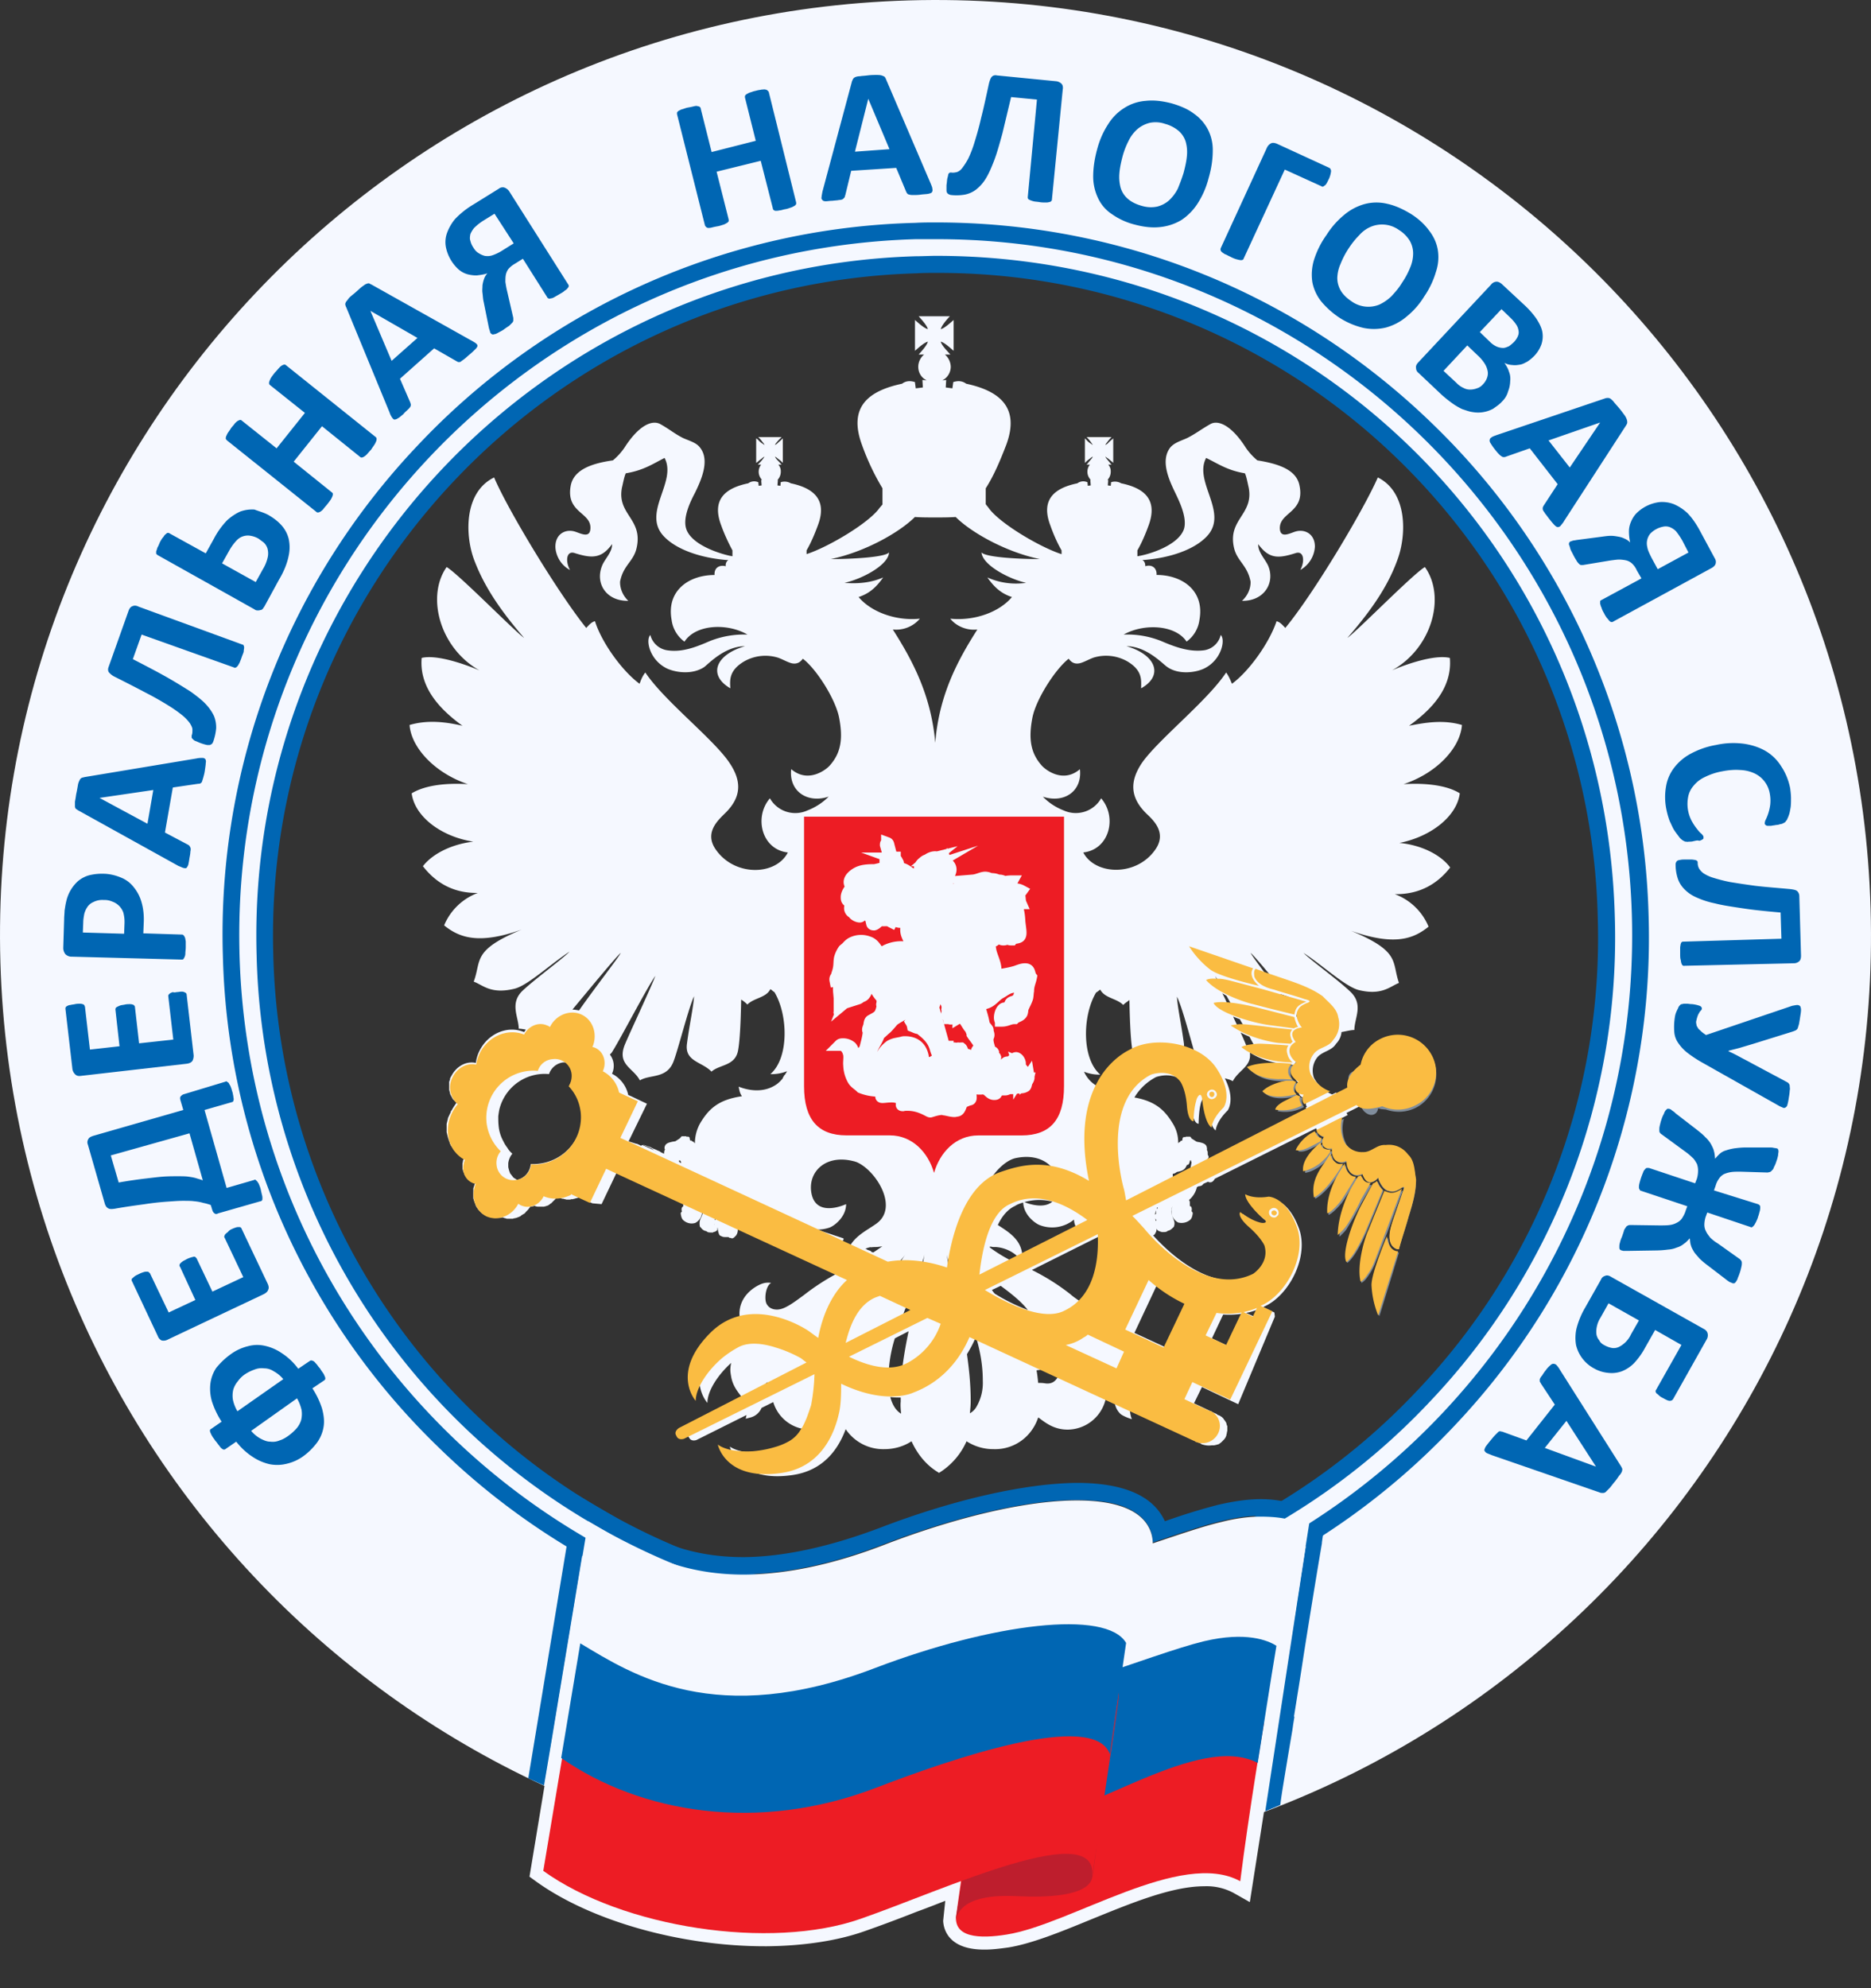 <svg width="32" height="34" fill="none" xmlns="http://www.w3.org/2000/svg"><rect width="100%" height="100%" fill="#333333" stroke="none"/><path d="M16.346 27.903c-6.577.185-12.064-4.988-12.25-11.564-.192-6.577 4.989-12.057 11.566-12.25 6.576-.184 12.056 4.989 12.248 11.565.186 6.577-4.995 12.064-11.564 12.25zM31.993 15.54C31.743 6.705 24.376-.25 15.54.007 6.712.263-.25 7.624.007 16.46c.256 8.835 7.617 15.79 16.453 15.533 8.835-.25 15.79-7.617 15.533-16.453z" fill="#F5F8FF"/><path d="M15.997 27.625A11.557 11.557 0 014.389 16.338c-.185-6.412 4.874-11.77 11.28-11.956.114 0 .228-.007.342-.007 6.327 0 11.43 4.96 11.607 11.287a11.518 11.518 0 01-3.163 8.308 11.56 11.56 0 01-8.116 3.641 5.662 5.662 0 01-.342.014zm0 .285c.114 0 .228 0 .349-.007 6.57-.185 11.75-5.672 11.564-12.248-.185-6.456-5.479-11.572-11.9-11.565h-.348c-6.577.192-11.75 5.672-11.565 12.248.185 6.463 5.48 11.572 11.9 11.572z" fill="#F5F8FF"/><path d="M16.004 4.667c-.107 0-.221 0-.328.007-6.249.178-11.18 5.408-11.002 11.65a11.277 11.277 0 0011.323 11.01c.107 0 .22 0 .328-.008a11.267 11.267 0 007.916-3.548 11.222 11.222 0 003.085-8.102A11.277 11.277 0 0016.004 4.667zm-.007 23.536A12.14 12.14 0 017.51 24.76a12.098 12.098 0 01-3.698-8.408 12.136 12.136 0 013.32-8.722 12.108 12.108 0 018.523-3.819c.12-.007.235-.007.356-.007 3.185 0 6.2 1.225 8.486 3.441a12.128 12.128 0 013.699 8.409 12.134 12.134 0 01-3.32 8.728 12.138 12.138 0 01-8.523 3.82c-.121-.008-.242 0-.356 0z" fill="#0066B3"/><path d="M27.297 25.082l-.506-.784-.37.463.876.32zm-1.788-.2c-.036-.014-.072-.028-.086-.036-.021-.014-.028-.028-.036-.042 0-.015.008-.036.022-.064a2.27 2.27 0 01.078-.1c.036-.043.064-.079.086-.1l.05-.05c.014-.014.028-.014.035-.014.007 0 .022.007.036.007l.413.15.485-.613-.235-.356c-.008-.015-.015-.029-.022-.036v-.043c.007-.014.014-.035.036-.057.014-.021.035-.057.064-.092a.462.462 0 01.078-.086c.022-.021.036-.028.057-.028.014 0 .036.007.05.021a.44.44 0 01.057.078l1.048 1.654.021.042c0 .014 0 .029-.007.05-.007.014-.021.043-.043.064-.021.029-.043.064-.078.107-.043.05-.071.093-.093.114l-.064.064c-.021.015-.036.015-.05.015-.014 0-.036 0-.05-.008l-1.852-.64zm1.938-1.874a.414.414 0 00.12.043c.044.007.08 0 .115-.014a.45.45 0 00.214-.22l.135-.236-.52-.293-.136.243a.455.455 0 00-.064.156.4.4 0 00-.007.129.211.211 0 00.05.107c.014.035.05.064.093.085zm-.186.392a.613.613 0 01-.306-.4.737.737 0 01.007-.277 1.4 1.4 0 01.15-.363l.27-.478a.105.105 0 01.072-.064c.028-.014.064-.007.107.021l1.574.884c.043.021.065.05.072.086a.136.136 0 01-.015.092l-.577 1.026-.021.022c-.007 0-.021.007-.036.007a.132.132 0 01-.05-.014c-.021-.008-.042-.022-.07-.036a.25.25 0 01-.065-.043.19.19 0 00-.043-.035c-.007-.015-.014-.022-.014-.029 0-.014 0-.021.007-.029l.435-.77-.45-.256-.17.3a1.274 1.274 0 01-.193.27.608.608 0 01-.206.136.5.5 0 01-.228.028.603.603 0 01-.25-.078zm.47-2.016c-.014-.008-.02-.008-.028-.022-.007-.007-.007-.021-.007-.035 0-.015 0-.043.007-.065.007-.028.015-.064.036-.107.014-.042.028-.078.035-.106.008-.029.022-.043.036-.065.007-.014.021-.02.036-.028.014-.007.028-.007.043-.007l.491.007c.071 0 .128 0 .178-.007a.34.34 0 00.128-.043.225.225 0 00.086-.078c.021-.036.043-.072.057-.122l.029-.078-.791-.264c-.015-.007-.022-.007-.022-.02a.054.054 0 01-.014-.037c0-.014 0-.035.007-.064a1.223 1.223 0 01.064-.192.112.112 0 01.036-.057c.007-.014.021-.021.028-.021h.036l.79.263.03-.078a.483.483 0 00.02-.136.331.331 0 00-.02-.12c-.022-.036-.043-.079-.079-.108a1.005 1.005 0 00-.128-.106l-.4-.293c-.014-.007-.02-.02-.028-.028-.007-.014-.007-.029-.007-.043 0-.021 0-.043.007-.071.007-.029.014-.064.029-.107a.46.46 0 01.043-.1c.007-.028.02-.043.028-.057l.029-.028h.028c.007 0 .014.007.021.007.008 0 .015.007.022.014.007.007.021.014.028.021a.19.19 0 01.043.036l.35.27c.063.05.12.094.156.136a.498.498 0 01.1.122c.021.042.042.078.05.12.014.043.014.086.02.129a.847.847 0 01.08-.086.258.258 0 01.106-.057.836.836 0 01.143-.035c.057-.007.12-.015.2-.015h.391c.036 0 .064 0 .086.008.021 0 .035.007.05.007.014.007.02.007.02.021.008.007.008.021.008.036 0 .014-.007.035-.007.064-.007.028-.014.064-.029.1a.46.46 0 01-.042.1c-.008.028-.022.05-.036.056-.007.015-.021.022-.036.029-.014 0-.021.007-.042.007l-.456-.014c-.064 0-.122 0-.164.007a.485.485 0 00-.121.035.227.227 0 00-.086.079.382.382 0 00-.057.121l-.028.078.755.236c.014.007.021.014.028.02.008.008.008.022.008.037 0 .014 0 .035-.008.064-.007.021-.014.057-.028.092-.007.036-.029.072-.036.093-.014.021-.021.043-.035.057-.008.014-.022.021-.029.028a.022.022 0 01-.028 0l-.741-.249-.029.078a.477.477 0 00-.021.129c0 .035.007.078.028.114.014.035.043.07.071.107a.672.672 0 00.129.1l.37.263c.014.007.022.021.029.029.007.007.014.02.014.042 0 .014 0 .036-.007.064-.007.029-.014.064-.029.107-.014.043-.028.072-.035.093-.007.028-.022.043-.029.057-.007.014-.021.021-.028.028h-.029a.333.333 0 00-.05-.021.699.699 0 01-.07-.05l-.307-.235a1.371 1.371 0 01-.143-.121c-.035-.043-.071-.078-.093-.114-.02-.036-.042-.071-.05-.107-.014-.036-.014-.078-.02-.121-.036.035-.065.071-.1.092a.327.327 0 01-.122.065.46.46 0 01-.15.035 1.689 1.689 0 01-.213.015l-.442.007h-.114c-.021-.007-.021-.007-.028-.007zm1.419-3.193a2.108 2.108 0 01-.278-.178.726.726 0 01-.164-.17.376.376 0 01-.071-.179 1.058 1.058 0 01.014-.3.349.349 0 01.028-.078c.008-.021.022-.042.029-.064.007-.014.021-.028.028-.035.008-.008.015-.015.029-.015.007 0 .021-.007.035-.007h.058c.02 0 .05.007.085.007.064.007.107.022.128.029.029.014.036.028.036.05a.054.054 0 01-.014.028.156.156 0 00-.029.036c-.007.014-.021.035-.028.057-.007.021-.015.043-.022.078a.1.1 0 000 .064c0 .022.007.036.022.057.007.022.028.036.05.057.02.022.05.043.092.072l1.475-.5c.036-.006.064-.013.086-.013a.07.07 0 01.05.02.142.142 0 01.014.065c0 .029-.007.071-.015.121-.007.05-.014.086-.02.121l-.022.072a.086.086 0 01-.036.035.5.5 0 01-.057.022l-.662.206-.214.064c-.072.022-.143.036-.214.057v.008c.064.028.135.064.2.1.064.035.135.07.199.106l.599.32c.014.008.028.015.035.03.007.006.014.02.014.042 0 .021.008.043 0 .071a.814.814 0 01-.014.114c-.007.05-.014.086-.021.114-.007.029-.014.05-.029.057-.014.015-.028.015-.043.015-.014-.008-.035-.015-.064-.029l-1.29-.727zm-.342-1.674c-.008 0-.022 0-.029-.007a.075.075 0 01-.021-.036c-.007-.014-.007-.036-.014-.064-.008-.029-.008-.057-.008-.1v-.1c0-.028.008-.05.008-.064.007-.014.007-.028.02-.035.008-.008.015-.008.03-.008l1.674-.05-.014-.448c-.25-.022-.463-.043-.649-.072-.185-.028-.342-.05-.477-.085A1.477 1.477 0 0129 15.34a.624.624 0 01-.2-.143.458.458 0 01-.106-.178.764.764 0 01-.036-.228c0-.014 0-.028.007-.042.007-.015.014-.022.021-.029.015-.007.029-.014.05-.014.022-.007.05-.007.079-.007h.114c.028 0 .05.007.064.007.014.007.028.007.036.021.007.007.007.022.007.029 0 .035.007.064.021.092a.284.284 0 00.078.086c.043.028.1.057.171.078.072.022.171.05.285.072.122.02.264.042.428.064.171.021.37.035.606.057.05.007.092.014.114.035a.12.12 0 01.035.086l.029 1.019c0 .035-.007.071-.029.092a.14.14 0 01-.1.036l-1.866.043zm.15-2.13c-.03.006-.05.006-.065.006-.021 0-.035.007-.05 0-.014 0-.028 0-.035-.007-.008-.007-.022-.007-.036-.021a.212.212 0 01-.057-.057c-.021-.029-.05-.064-.078-.107-.029-.043-.05-.1-.079-.157a1.322 1.322 0 01-.057-.2 1.042 1.042 0 01-.007-.391.72.72 0 01.136-.32.872.872 0 01.285-.243c.12-.064.263-.121.434-.15a1.37 1.37 0 01.478-.021c.142.021.27.064.377.128a.78.78 0 01.264.264c.071.107.121.228.15.37.007.057.014.114.014.171 0 .057 0 .107-.007.157-.008.043-.015.093-.029.128-.014.043-.028.065-.035.086-.015.014-.022.028-.029.036a.154.154 0 01-.036.02.102.102 0 01-.05.015.202.202 0 01-.07.014c-.036.008-.058.008-.086.015h-.057a.054.054 0 01-.036-.015c-.007-.007-.014-.014-.014-.021 0-.014 0-.036.014-.064a.83.83 0 00.079-.257.647.647 0 00-.008-.2.466.466 0 00-.264-.342.637.637 0 00-.241-.056c-.093-.007-.193 0-.3.021a1.1 1.1 0 00-.306.1.533.533 0 00-.193.15.404.404 0 00-.092.192.627.627 0 00.064.413c.028.05.057.093.085.128.029.036.05.065.079.086.021.021.035.043.035.05v.028c0 .008-.014.015-.02.022a.338.338 0 01-.05.021c-.036-.014-.065 0-.108.007zm-.08-4.939l-.099-.192a1.164 1.164 0 00-.114-.171.312.312 0 00-.107-.071.204.204 0 00-.114-.007.412.412 0 00-.22.12.263.263 0 00-.05.229c.007.05.035.107.07.178l.108.2.527-.286zm-1.289 1.183c-.007.007-.021.007-.028.007-.007 0-.022-.007-.036-.021-.014-.014-.021-.029-.043-.05-.014-.021-.035-.05-.05-.085a.35.35 0 01-.042-.093c-.015-.029-.015-.043-.022-.064v-.043c0-.007.007-.014.022-.021l.684-.37-.079-.136a.353.353 0 00-.085-.121.235.235 0 00-.093-.05.627.627 0 00-.12-.015c-.044 0-.093.008-.15.015l-.47.078h-.037c-.014 0-.028-.014-.035-.021-.014-.015-.029-.029-.043-.057a.953.953 0 01-.057-.1c-.021-.043-.043-.078-.05-.107a.331.331 0 00-.021-.064c0-.014 0-.029.007-.036.007-.007.007-.014.014-.014.007-.007.022-.007.036-.014.014-.007.043-.007.071-.014l.435-.057c.057-.008.107-.015.157-.015.042 0 .085.007.128.015a.375.375 0 01.107.035.273.273 0 01.092.064.881.881 0 01-.021-.192c0-.057.014-.114.036-.164.021-.05.05-.1.092-.143a.676.676 0 01.4-.192.557.557 0 01.241.036.81.81 0 01.229.15c.07.07.15.178.228.327l.242.449a.11.11 0 01.014.093c-.007.028-.036.057-.078.078l-1.675.912zm-.22-3.406l-.884.307.363.463.52-.77zm-.62 1.689c-.022.036-.043.057-.058.078a.065.065 0 01-.05.022c-.014 0-.035-.015-.056-.036a1.285 1.285 0 01-.079-.093c-.035-.042-.057-.078-.078-.1-.015-.028-.029-.042-.036-.056-.007-.015-.007-.029-.007-.043 0-.007.007-.022.014-.036l.242-.37-.477-.613-.406.142c-.014.008-.028.008-.043.008a.054.054 0 01-.035-.015c-.015-.007-.029-.021-.05-.042-.022-.022-.043-.05-.072-.086-.028-.036-.05-.071-.064-.093-.014-.021-.021-.042-.014-.064 0-.014.014-.028.036-.042.021-.015.05-.022.085-.036l1.853-.627c.021-.007.035-.007.05-.007.014 0 .028.007.043.014.014.014.035.028.056.057.022.028.05.057.086.1.043.05.071.092.093.12a.289.289 0 01.042.08.138.138 0 01.007.05c0 .013-.007.028-.02.049l-1.063 1.639zm-.856-3.064a.364.364 0 00.064-.093c.015-.035.022-.064.015-.1a.239.239 0 00-.036-.1.681.681 0 00-.1-.12l-.156-.15-.37.392.17.164a.38.38 0 00.121.085.286.286 0 00.107.022c.036 0 .064-.015.1-.029a.761.761 0 00.085-.071zm-.534.727a.311.311 0 00.071-.107c.014-.036.022-.079.014-.121a.364.364 0 00-.05-.129.68.68 0 00-.12-.142l-.179-.171-.406.435.221.206a.38.38 0 00.121.086.225.225 0 00.114.028.322.322 0 00.114-.021.218.218 0 00.1-.064zm.335.285c-.05.057-.107.092-.157.128a.538.538 0 01-.35.057c-.056-.007-.113-.029-.177-.05a1.063 1.063 0 01-.171-.1 2.344 2.344 0 01-.178-.142l-.4-.378a.102.102 0 01-.042-.085c-.007-.029.007-.064.043-.1l1.24-1.325a.122.122 0 01.092-.05c.036 0 .057.014.086.035l.384.357c.093.085.164.17.214.242.05.078.086.15.1.22a.437.437 0 01-.014.215.547.547 0 01-.129.206.725.725 0 01-.114.093c-.042.021-.078.043-.12.05-.044.007-.086.014-.136.007a.32.32 0 01-.135-.036c.035.05.064.1.078.15.021.05.028.107.021.164a.49.49 0 01-.035.17.376.376 0 01-.1.172zm-1.717-2.024c.064-.093.107-.178.142-.264a.615.615 0 00.05-.242.436.436 0 00-.057-.214.572.572 0 00-.185-.185.496.496 0 00-.477-.057.545.545 0 00-.2.143 1.419 1.419 0 00-.178.22 1.426 1.426 0 00-.143.271.63.63 0 00-.057.243c0 .078.021.15.057.213.036.064.1.129.185.186a.495.495 0 00.477.057.768.768 0 00.207-.143c.065-.071.129-.142.179-.228zm.384.228a1.349 1.349 0 01-.306.35.923.923 0 01-.35.185.872.872 0 01-.384.007 1.307 1.307 0 01-.406-.171 1.423 1.423 0 01-.32-.285.76.76 0 01-.15-.328.867.867 0 01.028-.378c.043-.135.107-.278.214-.427a1.43 1.43 0 01.3-.342.923.923 0 01.348-.186.779.779 0 01.385-.007c.136.029.264.086.406.171.136.086.235.178.314.285.078.1.128.207.15.328a.777.777 0 01-.03.378 1.46 1.46 0 01-.199.42zm-1.631-2.01l-.036.072c-.014.021-.021.036-.036.043-.007.007-.021.014-.028.021-.007 0-.021 0-.029-.007l-.627-.285-.705 1.525c0 .007-.007.014-.021.021-.008 0-.022.007-.043 0-.014 0-.036-.007-.064-.014a.516.516 0 01-.1-.043c-.036-.014-.064-.035-.093-.043-.021-.014-.043-.028-.05-.035-.014-.014-.021-.022-.021-.036-.007-.007 0-.021 0-.028l.79-1.718a.156.156 0 01.072-.078c.029-.014.064-.007.1.007l.898.413c.014.008.028.029.028.057a.442.442 0 01-.035.129zm-2.487-.099c.028-.107.05-.207.057-.292a.655.655 0 00-.021-.242.402.402 0 00-.122-.186.607.607 0 00-.235-.12.484.484 0 00-.263-.015.52.52 0 00-.207.107.636.636 0 00-.15.2 1.368 1.368 0 00-.1.256c-.028.107-.05.206-.057.3a.71.71 0 00.022.248.401.401 0 00.121.186c.057.05.135.092.235.12.1.03.185.03.264.015a.48.48 0 00.207-.107.732.732 0 00.15-.2c.035-.085.07-.177.099-.27zm.427.093a1.464 1.464 0 01-.185.427.966.966 0 01-.278.285.879.879 0 01-.363.121c-.136.015-.278 0-.435-.042a1.17 1.17 0 01-.392-.179.658.658 0 01-.235-.27.86.86 0 01-.085-.37c0-.143.021-.3.07-.478.044-.164.108-.3.186-.42a.862.862 0 01.278-.279.787.787 0 01.363-.12c.136-.015.278 0 .442.042.15.043.285.1.385.178a.75.75 0 01.235.264.76.76 0 01.086.363c0 .15-.022.307-.072.478zm-2.679.363c0 .014-.007.021-.014.029a.054.054 0 01-.036.014c-.014.007-.035.007-.064.007-.028 0-.064 0-.1-.007-.042-.007-.078-.007-.1-.014a.334.334 0 01-.064-.022c-.014-.007-.028-.014-.028-.021-.007-.007-.007-.014-.007-.029l.157-1.667-.442-.043-.15.627c-.05.178-.092.335-.142.463-.05.129-.093.228-.143.307a.705.705 0 01-.164.185.47.47 0 01-.192.086.839.839 0 01-.235.007.101.101 0 01-.043-.015.055.055 0 01-.028-.028c-.008-.014-.008-.029-.008-.05v-.078c.008-.043.008-.086.015-.114.007-.029.014-.05.014-.065.007-.014.014-.028.021-.028.008-.007.022-.007.029-.007.035.007.064 0 .1-.007a.203.203 0 00.092-.072 1.16 1.16 0 00.1-.156 1.92 1.92 0 00.107-.278c.035-.114.078-.257.114-.42.043-.164.085-.364.135-.592.015-.057.029-.093.05-.114.021-.021.05-.029.086-.021l1.019.1a.163.163 0 01.085.042c.021.022.029.057.021.1l-.185 1.881zM14.85 1.689l-.228.905.591-.043-.363-.862zm1.069 1.453c.014.036.028.064.028.093.007.021 0 .035-.007.05-.007.014-.028.021-.057.028-.028.007-.071.007-.128.014-.05.008-.093.008-.128.008-.029 0-.057 0-.072-.007a.054.054 0 01-.035-.015.124.124 0 01-.022-.035l-.17-.407-.77.05-.1.414c-.007.014-.007.028-.014.042l-.029.029a.142.142 0 01-.064.014c-.028.007-.064.007-.114.014-.05 0-.085.008-.114.008-.028 0-.05-.008-.057-.022-.014-.014-.021-.028-.014-.05 0-.021.007-.05.014-.092l.506-1.889c.007-.014.014-.035.021-.042.008-.015.022-.022.036-.029a.22.22 0 01.078-.014c.036-.007.079-.007.129-.014.064-.008.114-.008.15-.008.035 0 .063 0 .092.008a.36.36 0 01.05.021.155.155 0 01.028.05l.763 1.781zm-2.302.32v.03c-.007.007-.014.02-.028.028-.015.007-.036.021-.057.028-.029.008-.057.022-.1.029-.043.007-.071.021-.1.021-.028.007-.05.007-.064.007a.054.054 0 01-.036-.014c-.007-.007-.014-.014-.014-.028l-.207-.813-.755.186.207.819v.029c-.007.007-.014.02-.029.028-.014.007-.035.021-.057.029-.028.007-.057.02-.1.028a1.148 1.148 0 00-.1.021c-.028.008-.05.008-.063.008a.054.054 0 01-.036-.015.097.097 0 01-.021-.028l-.478-1.903v-.028c.007-.007.014-.022.029-.029.014-.007.035-.021.064-.028.028-.007.057-.022.1-.029.042-.007.07-.014.1-.021.028-.007.05-.007.063 0 .015 0 .029.007.036.014.007.007.014.014.014.029l.186.74.755-.192-.185-.74v-.03c.007-.006.014-.02.028-.028.014-.007.036-.021.057-.028.029-.007.057-.022.1-.029.043-.014.071-.014.1-.021.028 0 .05-.007.064 0 .014 0 .028.007.035.014l.022.022.47 1.895zm-5.159.193l-.185.114a.935.935 0 00-.164.129.425.425 0 00-.064.106c-.007.036-.014.079 0 .114a.327.327 0 00.05.114c.021.036.05.072.085.093a.372.372 0 00.107.05.27.27 0 00.129-.007.783.783 0 00.178-.086l.192-.12-.328-.507zM9.72 4.867c.007.007.007.021.007.028 0 .007-.007.021-.022.036-.007.014-.028.028-.05.042-.021.022-.05.036-.085.057-.036.022-.064.036-.086.05-.028.015-.042.022-.064.022a.045.045 0 01-.043 0c-.007-.007-.014-.007-.02-.022l-.414-.655-.136.085a.416.416 0 00-.114.093.25.25 0 00-.042.1c-.007.035-.007.078-.007.12.007.044.014.093.028.15l.107.464v.042c0 .015-.007.029-.021.043l-.05.05c-.022.014-.057.036-.093.064-.043.029-.078.043-.1.057-.028.014-.042.022-.064.022-.014.007-.028.007-.035 0-.008 0-.015-.008-.022-.015a.054.054 0 01-.014-.035.47.47 0 01-.021-.072l-.086-.427c-.014-.057-.014-.107-.021-.157-.007-.043 0-.085 0-.128a.534.534 0 01.028-.114.251.251 0 01.057-.093c-.064.022-.128.029-.185.036a.607.607 0 01-.164-.022.402.402 0 01-.142-.078.7.7 0 01-.22-.385.464.464 0 01.02-.242.799.799 0 01.135-.235 1.44 1.44 0 01.314-.25l.435-.27a.108.108 0 01.092-.022.17.17 0 01.086.064L9.72 4.867zm-3.385.449l.363.855.442-.392-.805-.463zm1.724.505c.036.022.064.036.079.05.021.015.028.029.028.043 0 .014-.014.036-.035.057-.022.021-.05.05-.093.086-.043.035-.071.064-.1.085-.028.021-.043.029-.057.043-.014.007-.028.007-.035.007-.015 0-.022-.007-.036-.014l-.385-.221-.584.52.17.392c.008.014.008.028.015.043 0 .014 0 .028-.007.042a.227.227 0 01-.043.05c-.021.022-.05.043-.078.079-.036.028-.064.057-.093.07a.114.114 0 01-.057.022c-.014 0-.028-.014-.043-.035-.014-.022-.028-.043-.042-.086L5.92 5.251a.132.132 0 01-.015-.05c0-.014.008-.028.015-.042.014-.015.028-.036.05-.064.02-.022.057-.05.1-.086.05-.043.085-.078.113-.1.029-.021.057-.042.072-.05.02-.007.035-.014.05-.014.014 0 .028.014.05.022l1.702.954zM6.427 7.475c.007.007.014.014.014.028s0 .021-.007.043c-.007.014-.015.035-.029.057-.014.021-.035.05-.057.085-.028.029-.05.057-.071.079a.227.227 0 01-.05.042.12.12 0 01-.036.015c-.014 0-.021 0-.028-.007l-.656-.528-.484.606.655.527c.008.007.015.014.015.022 0 .007 0 .021-.007.042-.008.015-.015.036-.029.057a1.31 1.31 0 01-.064.086c-.029.035-.05.057-.064.078a.228.228 0 01-.05.043.122.122 0 01-.036.014c-.014 0-.021 0-.028-.007L3.883 7.532c-.007-.008-.014-.015-.022-.029 0-.007 0-.021.007-.043.008-.014.015-.035.029-.057.014-.021.036-.05.057-.085.029-.036.05-.057.064-.079.022-.021.036-.035.05-.042.014-.007.029-.015.036-.015.014 0 .021 0 .028.008l.599.477.484-.606-.598-.477c-.007-.007-.015-.014-.015-.029 0-.014 0-.021.008-.042.007-.015.014-.036.028-.057.014-.022.036-.05.064-.086.029-.028.05-.057.071-.078a.228.228 0 01.05-.043c.015-.007.029-.014.036-.014.014 0 .021 0 .028.007l1.54 1.233zM4.424 9.213a.396.396 0 00-.135-.05.262.262 0 00-.242.079.892.892 0 00-.129.178l-.12.214.576.32.122-.22a.656.656 0 00.085-.214.316.316 0 00-.007-.143.242.242 0 00-.064-.1l-.086-.064zm.178-.399c.086.05.157.107.214.171.057.064.1.143.121.228a.672.672 0 010 .292c-.021.107-.07.25-.164.406l-.249.457c-.007.014-.021.028-.028.042-.015.014-.022.022-.043.022-.014.007-.029.007-.05.007s-.036-.007-.057-.022l-1.653-.926-.022-.021v-.043c.008-.014.015-.043.022-.064.014-.022.028-.057.043-.093.02-.035.035-.064.057-.085.014-.022.028-.043.042-.05.015-.014.022-.022.036-.022.007 0 .021 0 .028.008l.62.342.143-.257a1.34 1.34 0 01.22-.306.864.864 0 01.222-.15.59.59 0 01.249-.036c.071.029.164.05.25.1zm-.456 2.209c.008 0 .022.007.022.021.007.008.007.022.007.036 0 .014-.007.036-.007.064-.007.029-.022.057-.036.1-.014.043-.028.071-.035.092-.015.022-.022.043-.036.057-.014.015-.021.022-.029.022-.014.007-.021.007-.028 0l-1.582-.563-.15.42c.221.114.414.214.578.307.163.092.299.178.413.25.107.078.2.149.263.22a.76.76 0 01.136.2.527.527 0 01.035.206.938.938 0 01-.05.228.155.155 0 01-.02.036c-.008.007-.022.014-.036.021h-.05a.829.829 0 01-.185-.064c-.029-.007-.043-.021-.058-.036-.014-.014-.02-.02-.02-.028v-.036c.013-.028.013-.064.013-.1 0-.035-.021-.07-.042-.106a.732.732 0 00-.129-.136 2.249 2.249 0 00-.242-.17 5.103 5.103 0 00-.378-.214c-.15-.079-.327-.171-.541-.278a.303.303 0 01-.1-.079c-.014-.028-.014-.057 0-.092l.342-.962c.014-.036.036-.064.064-.072.029-.014.064-.014.107.008l1.774.648zm-2.444 2.622l.82.442.1-.577-.92.135zm1.668-.677c.042-.007.071-.007.092-.007.022 0 .036.007.05.021a.09.09 0 01.007.065c0 .028-.007.07-.014.12-.007.058-.021.1-.028.129l-.022.071a.056.056 0 01-.028.029c-.007.007-.022.007-.036.007l-.435.064-.135.77.378.2c.014.006.021.013.035.02a.189.189 0 01.022.036c.007.014.007.043 0 .071 0 .029-.007.065-.015.107-.007.05-.014.086-.02.114-.008.029-.022.043-.03.057-.014.007-.028.007-.056 0-.022-.007-.05-.021-.086-.035l-1.71-.948c-.014-.007-.029-.021-.043-.028a.077.077 0 01-.014-.043v-.079c.007-.035.014-.078.021-.128.015-.064.022-.114.029-.15a.24.24 0 01.028-.085.073.073 0 01.036-.043c.014-.007.028-.007.05-.014l1.924-.32zm-1.596 2.423a.332.332 0 00-.179.036.23.23 0 00-.106.092.363.363 0 00-.05.121c-.007.043-.015.086-.015.129l-.007.178.706.021.007-.192a.624.624 0 00-.021-.171.31.31 0 00-.072-.114.311.311 0 00-.114-.072.332.332 0 00-.15-.028zm-.015-.449c.114 0 .221.028.307.064a.515.515 0 01.22.164.71.71 0 01.136.264c.029.1.043.22.036.356l-.007.171.662.021c.014 0 .022.008.029.015.007.007.014.021.021.035.007.015.007.036.014.064v.1c0 .043-.007.078-.007.107 0 .028-.007.05-.014.064a.154.154 0 01-.021.036c-.008.007-.022.007-.029.007l-1.874-.05a.15.15 0 01-.114-.043.175.175 0 01-.036-.107l.015-.491c0-.05.007-.1.007-.143.007-.043.014-.1.028-.157a.661.661 0 01.2-.349.514.514 0 01.185-.1.906.906 0 01.242-.028zm1.262 2.024c.028 0 .057-.008.078-.008.021 0 .036 0 .05.008.014.007.021.007.028.014.007.007.015.014.015.028l.12 1.04a.197.197 0 01-.02.093c-.022.029-.05.043-.1.05l-1.803.207c-.05.007-.079 0-.107-.029a.163.163 0 01-.043-.085l-.12-1.033c0-.007 0-.015.006-.029.007-.007.014-.014.029-.021.014-.007.028-.014.05-.014.021-.008.05-.008.078-.015.028-.007.057-.007.078-.007.022 0 .036 0 .05.007.014 0 .022.007.029.015.007.007.007.014.014.028l.085.734.506-.057-.07-.627c0-.007 0-.014.006-.029.007-.007.014-.014.029-.02a.337.337 0 01.05-.022c.021-.007.042-.007.078-.015.029-.007.057-.007.078-.007.022 0 .036 0 .05.007.015 0 .022.008.029.015.007.007.014.014.014.028l.071.62.585-.064-.086-.741c0-.007 0-.021.007-.029l.022-.021c.014-.007.028-.014.05-.021.014.007.035.007.064 0zm-1.126 2.793l.135.463a7.94 7.94 0 01.428-.064c.12-.014.235-.029.327-.036.093-.007.179-.007.25-.007.071 0 .135 0 .185.007.05.007.1.015.143.029.042.014.078.021.106.035l-.228-.805-1.346.378zm1.96-1.261c.014-.008.02-.008.028 0 .007.007.021.014.028.021a.406.406 0 00.029.05c.007.021.021.05.028.085.015.036.015.064.022.086 0 .021.007.043.007.057 0 .014-.007.028-.007.035-.007.008-.015.015-.022.015l-.47.135.378 1.333.47-.136a.022.022 0 01.028 0l.029.029c.007.014.021.028.028.05.008.021.022.05.029.085.007.036.014.064.021.093a.18.18 0 01.007.057c0 .014 0 .028-.007.035-.007.008-.014.015-.028.015l-.72.206c-.028.015-.05.015-.064 0-.014-.007-.029-.028-.036-.05l-.028-.092a.852.852 0 00-.128-.036.8.8 0 00-.15-.028c-.057-.008-.121-.008-.2-.008-.078 0-.17.008-.277.015a4.74 4.74 0 00-.378.043c-.143.02-.314.042-.513.078-.05.007-.086.007-.107-.007-.029-.015-.043-.036-.057-.072l-.292-1.018a.102.102 0 01.007-.093c.014-.029.043-.043.085-.057l1.54-.442-.05-.17c-.007-.03-.007-.05.007-.065.014-.014.028-.029.057-.036l.705-.213zm.106 2.522a.483.483 0 01.071-.028c.022-.008.036-.008.05-.008.015 0 .029 0 .036.008.007.007.014.014.014.02l.45.949c.013.035.02.064.006.092-.007.029-.035.057-.078.079l-1.64.776a.15.15 0 01-.106.015.128.128 0 01-.064-.072l-.442-.94c-.007-.007-.007-.015-.007-.029 0-.007.007-.021.021-.028a.275.275 0 01.043-.036c.022-.014.043-.021.071-.036a.483.483 0 01.072-.028c.021-.007.035-.007.05-.007.014 0 .028 0 .035.007l.022.021.32.67.456-.214-.263-.57c-.008-.007-.008-.014-.008-.028 0-.007.008-.021.015-.029.007-.007.021-.021.042-.035.022-.014.043-.022.065-.036a.483.483 0 01.07-.028c.022-.008.036-.008.05-.015.015 0 .022 0 .03.008l.02.02.271.57.528-.248-.321-.677c-.007-.008-.007-.015 0-.029 0-.007.007-.021.014-.028a.27.27 0 01.043-.036.155.155 0 01.064-.05zm.335 3.449a.55.55 0 00.164.135c.057.029.107.05.164.05a.3.3 0 00.157-.021c.05-.015.1-.043.15-.079a.857.857 0 00.142-.128.401.401 0 00.078-.142.447.447 0 00.007-.171.718.718 0 00-.078-.2l-.784.556zm-.093-.976a.467.467 0 00-.135.128.401.401 0 00-.078.142.447.447 0 00-.007.171.643.643 0 00.078.2l.784-.549a.55.55 0 00-.164-.135.293.293 0 00-.164-.05.327.327 0 00-.164.021.716.716 0 00-.15.072zm-.256-.335a.835.835 0 01.292-.136c.1-.028.2-.028.292-.007.1.022.2.064.292.128.1.065.193.15.278.264l.2-.135c.007-.007.021-.007.028-.007a.12.12 0 01.036.014c.014.007.028.028.043.043.021.021.035.05.064.078.021.036.042.064.057.085.014.022.021.043.028.058.007.014.007.028.007.035 0 .007-.007.021-.021.029l-.2.135c.079.121.129.235.164.342.029.107.043.207.029.306a.636.636 0 01-.107.271 1.11 1.11 0 01-.242.242.784.784 0 01-.285.129.673.673 0 01-.292.007.874.874 0 01-.293-.128c-.1-.065-.192-.15-.277-.257l-.186.128c-.007.007-.021.007-.028.007-.007 0-.022-.007-.036-.02-.014-.008-.028-.03-.043-.05-.021-.022-.035-.05-.064-.08-.021-.035-.043-.056-.057-.085-.014-.021-.021-.042-.028-.057-.007-.014-.007-.028-.007-.035 0-.008.007-.022.014-.022l.185-.128a1.479 1.479 0 01-.164-.342.771.771 0 01-.028-.306.625.625 0 01.1-.271c.07-.086.15-.164.249-.235zm18.633 2.9l-.063-.079c-.065-.078-.328-.342-.955-.342-.221 0-.47.036-.741.1a10.59 10.59 0 00-.898.278.9.9 0 00-.143-.221c-.256-.292-.72-.435-1.36-.435-.884.007-2.11.285-3.357.763-.862.327-1.646.498-2.323.506-1.054.007-1.688-.371-2.244-.699l-.292-.17-.364-.215-.07.42-.735 4.447.27.121.13-.77.62-3.747.006.007v-.007l.292.17c.42.25.92.542 1.618.67.228.043.484.065.762.065.72-.008 1.532-.179 2.423-.528 1.218-.463 2.401-.74 3.256-.74.207 0 .392.014.549.042.27.05.47.15.599.292.1.107.15.242.156.392.442-.15.855-.292 1.162-.363.25-.064.47-.093.67-.093.02 0 .042 0 .064.007h.07c.022 0 .037 0 .058.007l.128.022h.007c.114.028.207.057.271.092.085.05.264-.114.264-.114l-.77 5.038.257-.107c.014-.121.035-.25.057-.385.085-.52.15-.897.15-.897l.014-.1.02-.121-.006-.015c.057-.356.114-.705.164-1.04.156-.99.292-1.796.313-1.917v-.014l.014-.1.022-.128-.064-.092z" fill="#0066B3"/><path d="M15.997 27.625A11.557 11.557 0 014.389 16.338c-.185-6.412 4.874-11.77 11.28-11.956.114 0 .228-.007.342-.007 6.327 0 11.43 4.96 11.607 11.287a11.518 11.518 0 01-3.163 8.308 11.56 11.56 0 01-8.116 3.641 5.662 5.662 0 01-.342.014zm0 .285c.114 0 .228 0 .349-.007 6.57-.185 11.75-5.672 11.564-12.248-.185-6.456-5.479-11.572-11.9-11.565h-.348c-6.577.192-11.75 5.672-11.565 12.248.185 6.463 5.48 11.572 11.9 11.572z" fill="#F5F8FF"/><path d="M18.419 25.659c.556 0 .94.114 1.14.334a.6.6 0 01.157.4c.449-.15.862-.293 1.168-.364.25-.064.47-.093.67-.093.513 0 .634.107.67.143l.185-.136-1.033 6.585-.278-.157a.975.975 0 00-.499-.114c-.563 0-1.26.292-1.945.57-.52.214-1.012.413-1.41.477-.15.021-.279.036-.393.036-.612.007-.712-.328-.72-.492l.036-.342c-.164.064-.327.128-.484.185-.328.129-.634.243-.898.335-.463.164-1.04.25-1.667.257-1.454.007-3.007-.428-3.955-1.112l-.107-.078 1.005-6.078.292.17c.563.329 1.254.749 2.394.742.72-.007 1.532-.178 2.423-.527 1.218-.464 2.401-.741 3.249-.741z" fill="#F5F8FF"/><path d="M16.695 30.326l-.335 2.387c-.086.434.406.442.855.37 1.09-.17 2.993-1.467 3.997-.912.15-1.197.407-2.715.407-2.715s-.25-.349-1.19-.12c-.941.234-3.036 1.132-3.734.99z" fill="#ED1C24"/><path d="M21.511 30.148c.107-.663.214-1.375.32-2.003-.142-.092-.52-.249-1.239-.078-.912.221-2.907 1.076-3.67.99l-.277 1.782c.085.292.413.363.869.32 1.09-.092 2.992-1.539 3.997-1.011z" fill="#0066B3"/><path d="M16.338 32.876c.064-.456.692-.47 1.105-.448.42.02 1.183.007 1.24-.328.078-.449.107-.99.107-.99l-2.18.028-.272 1.738z" fill="#BE1E2D"/><path d="M9.292 31.993l.505-3.021c.877.52 2.26 1.268 5.08.178 2.26-.87 4.362-1.019 4.255-.128.014.014-.456 3.092-.456 3.092.164-1.061-2.537.207-3.955.699-1.539.541-4.076.156-5.43-.82z" fill="#ED1C24"/><path d="M14.97 28.523c-2.729 1.047-4.154.114-5.045-.42l-.327 1.96c1.36.947 3.37 1.282 5.38.512 1.275-.491 3.733-1.34 4.004-.577l.278-1.902c-.335-.578-2.288-.335-4.29.427z" fill="#0066B3"/><path d="M21.326 17.906a5.791 5.791 0 00-.107-.25c.05.03.1.05.15.072.035.064.064.121.093.17-.043.008-.093.015-.129.03-.007-.015-.007-.022-.007-.022zm-1.076.007v-.057c-.043-.328-.107-.606-.121-.812.078.15.207.627.292.926a1.609 1.609 0 00-.17-.057zm-.463 2.743c0-.007 0-.007.007-.007h.007a.054.054 0 01-.014.029v-.022zm-.014.3c0-.015-.007-.036-.007-.05 0 .021.007.028.007.05zm1.503 1.503l-.263.563-.285-.135.192-.407c.135.008.25 0 .356-.02zm.264-.078l-.071.142-.157-.071a.952.952 0 00.228-.071zm-8.5 1.39c.013-.05.042-.1.085-.136 0 .021-.007.035-.007.057 0 .014 0 .021.007.035l-.086.043zm-.514-2.815c0-.007 0-.007 0 0zm-.313-.007c.007-.015.014-.029.007-.043.007.014 0 .035-.007.043.007.007.007.007 0 0zm-1.604-.941c.008 0 .015.007.022.007h-.007c-.008-.007-.015-.007-.015-.007zm.456-1.133l-.135-.064-.135-.064-.05-.022a.535.535 0 00-.278-.363.316.316 0 00-.036-.328c.014-.014.036-.035.05-.064.143-.228.57-1.054.727-1.282-.057.17-.506 1.118-.534 1.21-.107.314.163.371.27.578.171-.107.463-.021.577-.328.079-.206.257-.919.35-1.111-.015.206-.079.484-.122.812-.042.306.257.306.42.477.143-.128.414-.092.457-.377.043-.243.05-.855.05-.855a.53.53 0 01.107.085c.107-.114.32-.114.392-.263.028.014.042.035.07.05.236.391.25 1.132-.07 1.403a.72.72 0 00.285-.05c-.008.022-.022.036-.029.05a.015.015 0 01-.014.014c-.007.015-.021.036-.029.05v.007a.571.571 0 01-.092.093c-.171.128-.406.15-.663.05.014.071.021.114.057.164-.399.057-.57.214-.72.47a.708.708 0 00-.085.335l-.021-.021c0-.008-.008-.008-.008-.008h-.007c-.007 0-.007-.007-.014-.007-.007-.028-.036.008-.036-.035-.007-.022 0-.036-.028-.043h-.029l-.007-.007h-.071c-.007 0-.007.007-.014.007l-.014.021s-.008 0-.008.008l-.078.05c-.007 0-.029.006-.043.006-.057.015-.135.022-.142.107 0 .008 0 .015.007.022 0 .007.007.007 0 .007a.135.135 0 00-.014.057v.014s-.022-.007-.029-.014c0 0-.021-.007-.028-.014 0 0-.015-.008-.022-.015 0 0-.014-.007-.021-.007l-.043-.021s-.021-.007-.036-.014c0 0-.035-.015-.042-.022l-.015-.007-.128-.043.014.008.015.007a.33.33 0 00.035.014c.007 0 .036.014.036.014l.043.021c.007 0 .021.015.021.015.007 0 .021.014.021.014a.116.116 0 00.029.014.1.1 0 01.028.015.116.116 0 00.029.014.1.1 0 00.028.014l.029.014c.007 0 .014.007.021.007a21.474 21.474 0 00-.356-.163c-.007 0-.014.007-.021.014-.029-.014-.064-.036-.086-.036l-.114-.036c-.007 0-.007 0-.014-.007l.313-.641zm11.145-1.51a.12.12 0 000 .07c-.015-.014-.022-.035-.036-.056a.209.209 0 01.05-.114c.007.007.014.021.028.028-.028.022-.035.043-.042.071zm-1.119.02c.036.015.071.03.114.044.021.042.05.085.071.128a.52.52 0 00-.1.007 4.238 4.238 0 01-.085-.178zm-2.28 1.212a.528.528 0 01-.271-.27.7.7 0 00.278.05c-.32-.271-.306-1.013-.071-1.404.028-.015.05-.036.07-.05.08.15.286.15.393.263.043-.042.064-.05.107-.085 0 0 .007.613.05.855 0 .014.007.021.007.035a1.271 1.271 0 00-.563.606zm1.147 4.454l-.556-.257.385-.82c.178.15.356.257.52.335l-.349.742zm-7.724-2.224v.043c0-.007-.007-.007-.014-.014.007-.007.007-.014.014-.029zm9.67-3.826l.128.043a.086.086 0 00.035.035l-.135-.035c-.007-.015-.022-.029-.029-.043zm-.998-.014c.021.014.05.028.071.043.029.05.057.1.085.156-.02 0-.05 0-.07-.007-.022-.071-.058-.135-.086-.192zm-1.525 4.04c0 .036.007.078.007.121 0-.043 0-.085-.007-.121zm-.014-.164c0 .021.007.036.007.057 0-.021-.007-.043-.007-.057zm-1.547 2.558l.271.128c-.028.05-.085.129-.22.107-.043-.007-.08-.007-.115-.007-.007-.071-.014-.142-.028-.214.028-.007.064-.007.092-.014zm-2.515-.534l.235-.121c-.042.2-.078.399-.107.62a.615.615 0 01-.228 0c.015-.171.05-.343.1-.5zm-1.375.684l.135-.064c0 .042-.007.092-.007.142a.168.168 0 01-.128-.078zm1.575-1.233l.12.057c-.006.021-.006.043-.014.064l-.192.1c.029-.079.05-.15.086-.221zm2.48-2.38a1.577 1.577 0 00-.792.114.981.981 0 00-.299.178c.107-.213.3-.399.463-.442.278-.064.499.008.627.15zm-.656 1.618a2.571 2.571 0 01-.4-.243v-.014h.022c.021.007.043.007.064.007h.029-.007a.608.608 0 01.399.193l-.107.057zm-1.931.014c-.014 0-.029.007-.036.007.043-.043.086-.093.121-.143a2.25 2.25 0 00-.085.136zm.392-.007h-.015c.015-.05.029-.093.036-.136l-.021.136zm1.175.477l.15-.071c.164.121.35.264.463.413a3.192 3.192 0 01-.563-.278c-.021-.021-.035-.043-.05-.064zm-.107-.263c.008.007.015.007.015.014l-.022.007c.007-.007.007-.014.007-.021zm-.67-.35l.065.243c-.007-.008-.022-.008-.029-.015a3.002 3.002 0 00-.035-.228zm1.312-.883c.007.206.192.349.278.385a.588.588 0 00.591-.093.282.282 0 00.057.164l-.94.484c0-.292-.221-.427-.42-.555.07-.15.17-.271.298-.328.043-.029.093-.043.136-.057zm.021-.007a.906.906 0 01.477-.008c-.128.114-.356.058-.477.008zm1.097.277c.022.015.043.03.057.043l.029-.014-.143.071c.015-.028.029-.057.057-.1zm-.12 1.44c-.058-.043-.129-.086-.193-.143a3.75 3.75 0 00-.656-.413l1.197-.598c.015.413-.05.869-.349 1.154zm-3.613-.884s-.015-.007-.022-.007c0 0-.014-.007-.021-.007 0 0-.014-.007-.021-.014 0 0-.015-.007-.022-.007a.41.41 0 01.1-.029l-.007.007c.028-.007.05-.007.078-.007a.63.63 0 00.121-.014c-.05.036-.1.071-.156.107 0 0-.015-.007-.022-.007 0 0-.014-.007-.021-.014.007 0 0-.008-.007-.008zm-.463-.213s-.015-.008-.022-.008c0 0-.014-.007-.021-.007 0 0-.014-.007-.022-.007 0 0-.014-.007-.021-.007 0 0-.014-.007-.021-.007 0 0-.015-.007-.022-.007 0 0-.014-.007-.021-.007 0 0-.014-.007-.021-.007 0 0-.015-.008-.022-.008 0 0-.014-.007-.021-.007 0 0-.014-.007-.022-.007 0 0-.014-.007-.021-.007 0 0-.014-.007-.021-.007 0 0-.015-.007-.022-.007 0 0-.014-.007-.021-.007 0 0-.014-.007-.022-.007 0 0-.014-.008-.02-.008 0 0-.015-.007-.022-.007 0 0-.014-.007-.022-.007 0 0-.014-.007-.021-.007 0 0-.014-.007-.021-.007a.65.65 0 00.22-.036c.086-.035.278-.185.278-.399-.164.072-.548.178-.598-.22-.043-.35.264-.635.727-.514h.007c.014.008.028.008.043.015.327.135.74.783.327 1.061-.142.1-.335.193-.434.364 0 0-.015-.007-.022-.007 0 0-.014-.008-.021-.008 0 0-.014-.007-.021-.007 0 0-.015-.007-.022-.007 0 0-.014-.007-.021-.007 0 0-.014-.007-.022-.007 0 0-.014-.007-.021-.007.05-.064.036-.071.028-.071zm-.535 2.166a.1.1 0 01.014-.043c.008.007.022.014.029.021l-.043.022zm-2.252-3.499c0 .007 0 .014.008.014 0 .008.007.022.007.029h-.007s-.015-.007-.022-.014l-.007-.008v-.02h.021zm3.777 4.332c-.086-.05-.15-.15-.185-.285.064.008.12.008.178.008v.07c-.007.065 0 .136.007.207zm1.126-1.018c.057-.093.107-.186.142-.271l.022.007c.064.228.107.456.107.72a.812.812 0 01-.107.441.293.293 0 01-.114.114c.007-.071.014-.135.014-.213 0-.285-.029-.55-.064-.799zm3.812-3.3v-.014c.007.007.014 0 .021 0v.021c.022-.007-.014.093-.014.15l-.292.15c-.007-.029-.007-.057-.007-.093h.014a.114.114 0 00.043-.021s.007 0 .007-.007c.064-.015.128-.022.164-.093l.014-.029c.036 0 .043-.035.05-.064zm1.04-3.562c.043.035.186.2.35.399a.49.49 0 01-.093-.036c-.136-.185-.242-.328-.257-.363zm-.605.399c.014.021.035.05.05.078h-.022c-.007-.036-.021-.057-.028-.078zm-10.881.584c-.043-.007-.078-.014-.114-.014.292-.35.741-.898.827-.97-.036.079-.435.585-.713.984zM9.22 19.9c-.05.007-.093.007-.143.007a.303.303 0 01-.235.271s-.007 0-.007-.007c-.014-.007-.021-.014-.035-.021a.086.086 0 01-.036-.036c-.014-.014-.021-.029-.036-.043a.533.533 0 01-.035-.114v-.064a.314.314 0 01.07-.164.374.374 0 01-.085-.1.613.613 0 01-.07-.114.667.667 0 01-.08-.263c-.006-.057-.006-.107-.006-.164.007-.05.014-.107.028-.15a.797.797 0 01.84-.57.294.294 0 01.243-.2h.071a.33.33 0 01.093.179.295.295 0 01-.057.206.802.802 0 01.214.456.832.832 0 01-.734.891zm6.427-11.059c.107.008.228.008.35.008.12 0 .241 0 .348-.008.264.264.856.599 1.44.72-.335 0-.927-.028-.998-.114.014.214.47.456.763.52a1.2 1.2 0 01-.663-.092c.107.15.22.27.42.335-.206.249-.627.413-1.054.37.1.128.285.207.463.185-.342.535-.656 1.126-.72 1.938-.071-.812-.385-1.403-.726-1.938a.533.533 0 00.463-.185c-.42.043-.841-.121-1.048-.37.2-.065.314-.186.42-.335-.192.085-.42.114-.662.092.3-.064.755-.306.762-.52-.07.086-.662.114-.997.114.584-.121 1.175-.456 1.44-.72zM10.81 19.566l-.043-.021c.007.007.014.007.021.014.008 0 .015.007.022.007zm8.964 1.19c-.007.007-.014.007-.022.014 0-.007.008-.021.008-.028 0-.014.007-.029.007-.043.007.014 0 .036.007.057zm-.014.043c-.008.021 0 .043.02.071-.006 0-.013.007-.013.014-.007-.028-.007-.057-.007-.085zm5.208-7.232c-.228-.143-.598-.179-.962-.157.577-.193.97-.627.998-1.012-.314-.093-.627-.043-.905.014.292-.214.748-.591.698-1.161-.27-.064-.776.12-.99.213.684-.377.926-1.26.563-1.767-.207.122-1.169 1.105-1.326 1.212.492-.563.727-.97.863-1.354.15-.42.163-1.14-.342-1.39-.243.556-1.098 1.989-1.582 2.573-.043-.043-.086-.1-.15-.114-.121.363-.463.848-.762 1.069-.015-.029-.043-.114-.1-.193-.32.485-1.162 1.147-1.44 1.546-.206.307-.213.585.079.87.121.114.349.327.15.612-.321.464-1.027.442-1.233.05.449-.05.584-.605.306-.926a.499.499 0 01-.641.207.99.99 0 01-.356-.235c.363.12.677-.093.634-.47-.292.249-.592.006-.649-.058-.192-.213-.235-.456-.163-.826.064-.32.398-.834.62-1.005.028.036.078.1.185.078.07-.014.178-.078.25-.1a.734.734 0 01.576.072c.257.157.228.32.228.456.392-.22.25-.577-.25-.72.35 0 .628.314.7.357.184.128.462.1.62.028.306-.143.377-.499.291-.577a.344.344 0 01-.306.264c-.264.028-.52-.079-.72-.164a1.564 1.564 0 00-.634-.107c.342-.193.884-.171 1.076.12a.543.543 0 00.22-.37c.093-.505-.299-.77-.733-.77.007-.12-.079-.184-.193-.149 0-.05-.014-.085-.05-.107h.03c.434-.035.847-.17 1.068-.399.392-.406-.228-.933-.007-1.346.206.1.363.213.663.263.028.057.05.185.064.242.092.464-.364.542-.25 1.034.05.22.221.292.278.555.007 0 .029.193-.142.35.377.007.57-.307.448-.599-.05-.114-.178-.235-.17-.37.192.263.356.242.648.15.135-.036.15.149.071.291a.49.49 0 00.25-.399c0-.206-.157-.299-.314-.263-.093.021-.27.135-.285-.036-.021-.292.435-.278.335-.748-.05-.25-.314-.364-.72-.428a1.045 1.045 0 01-.2-.22c-.241-.378-.47-.478-.605-.4-.164.093-.25.164-.392.236-.107.05-.22.078-.292.163-.178.228-.014.57.085.777.057.121.207.413.15.613-.078.25-.499.413-.755.463-.007 0-.029.007-.043.007v-.1c.078-.135.143-.292.192-.427.164-.449-.085-.641-.47-.72a.21.21 0 00-.164-.021h-.007l-.007.064-.05-.007.007-.093h-.014a.2.2 0 00.057-.142.168.168 0 00-.043-.121h.057l-.021-.022c-.014-.021-.036-.043-.057-.071-.014-.014-.021-.029-.029-.043.015.007.029.022.043.029.029.021.05.042.071.057l.022.021v-.42l-.022.021a.518.518 0 00-.07.064.15.15 0 01-.044.029c.008-.015.015-.029.029-.043a.81.81 0 01.057-.071l.021-.022h-.427l.021.022a.832.832 0 01.086.114c-.015-.007-.029-.022-.043-.029a.303.303 0 01-.071-.064l-.022-.021v.42l.022-.021c.014-.015.042-.036.07-.057a.15.15 0 01.044-.029.15.15 0 01-.029.043c-.021.028-.043.05-.057.071l-.021.022h.057a.193.193 0 00-.043.12c0 .058.021.1.057.143h-.007l.007.093-.05.007-.007-.064h-.007a.167.167 0 00-.164.021c-.385.079-.634.271-.463.72.05.142.114.292.192.427v.065c-.377-.122-1.069-.535-1.247-.791-.021-.029-.042-.05-.05-.065v-.27c.143-.221.257-.5.35-.741.242-.649-.121-.927-.684-1.048-.058-.043-.129-.057-.221-.028l-.015.107-.114-.015.008-.128c-.022 0-.043.007-.065.007a.265.265 0 00.143-.235.287.287 0 00-.1-.207h.093c-.043-.05-.15-.156-.164-.22.064.014.17.114.22.156v-.527c-.05.043-.156.143-.22.157.014-.064.114-.178.157-.221h-.535c.043.05.143.157.157.22-.064-.013-.171-.113-.22-.156v.527c.049-.042.156-.142.22-.156-.014.064-.114.17-.157.22h.093a.275.275 0 00-.1.207c0 .107.057.192.143.235-.022 0-.043-.007-.072-.007l.008.128-.122.015-.014-.107c-.092-.029-.164-.015-.22.028-.57.121-.927.392-.685 1.048a4.1 4.1 0 00.35.74v.279c-.015.014-.03.035-.05.057-.179.256-.877.67-1.248.79v-.064c.079-.135.143-.292.193-.427.17-.449-.086-.641-.463-.72a.21.21 0 00-.164-.021h-.007l-.007.064-.05-.007.007-.093h-.007a.2.2 0 00.057-.142.168.168 0 00-.043-.121h.057l-.021-.022c-.015-.021-.043-.043-.065-.071-.014-.014-.02-.029-.028-.043a.15.15 0 01.043.029c.028.021.057.042.071.057l.021.021v-.42l-.021.021c-.014.014-.043.036-.071.064a.15.15 0 01-.043.029.138.138 0 01.028-.043.709.709 0 01.065-.071l.021-.022h-.4l.022.022c.015.014.036.042.057.07a.148.148 0 01.029.044c-.014-.007-.029-.022-.043-.029a.325.325 0 01-.071-.064l-.029-.021v.42l.029-.021c.014-.015.043-.036.071-.057.014-.015.029-.022.043-.029a.643.643 0 01-.093.114l-.021.022h.057a.193.193 0 00-.043.12c0 .058.021.1.057.143h-.014l.007.093-.05.007-.007-.064h-.007a.167.167 0 00-.164.021c-.385.079-.634.271-.463.72.05.142.12.292.192.427v.1c-.014 0-.028-.007-.043-.007-.256-.057-.67-.214-.748-.463-.064-.2.086-.492.15-.613.1-.207.264-.556.085-.777-.064-.085-.185-.114-.292-.163-.142-.072-.22-.143-.385-.236-.142-.078-.37.022-.612.4a1.03 1.03 0 01-.2.22c-.406.057-.67.178-.72.428-.092.477.364.456.335.748-.014.171-.192.057-.285.036-.156-.036-.313.057-.313.263 0 .093.05.292.25.4-.08-.143-.065-.328.07-.293.293.093.464.107.649-.15.007.136-.128.257-.171.371-.121.3.071.606.449.599-.164-.157-.143-.35-.136-.35.057-.263.228-.327.278-.555.114-.5-.342-.57-.25-1.034.015-.057.037-.185.065-.242.3-.05.456-.157.663-.263.22.413-.4.94-.007 1.346.22.228.634.364 1.068.4h.029a.109.109 0 00-.043.106c-.114-.028-.2.029-.192.15-.435 0-.827.264-.734.77a.543.543 0 00.22.37c.193-.3.735-.32 1.077-.121a1.585 1.585 0 00-.634.107c-.2.085-.456.2-.72.164a.352.352 0 01-.307-.264c-.085.085-.014.434.293.577.164.071.434.1.627-.028.07-.05.349-.357.698-.357-.499.143-.641.492-.25.72-.007-.135-.028-.3.229-.456a.734.734 0 01.577-.071c.071.021.178.085.25.1.106.02.156-.043.184-.079.228.171.556.684.62 1.005.072.37.029.613-.164.826-.057.064-.363.307-.655.057-.043.378.278.592.641.47a1.03 1.03 0 01-.363.236.499.499 0 01-.642-.207c-.277.32-.142.877.307.926-.207.4-.912.414-1.233-.05-.2-.285.036-.498.15-.612.299-.285.292-.563.085-.87-.27-.406-1.118-1.061-1.44-1.546-.063.079-.085.164-.099.193-.3-.221-.648-.706-.762-1.07-.064.015-.107.072-.15.115-.477-.592-1.34-2.017-1.575-2.573-.513.25-.498.97-.349 1.39.143.385.37.784.862 1.354-.156-.107-1.118-1.09-1.325-1.212-.356.506-.114 1.39.563 1.768-.22-.093-.72-.278-.99-.214-.05.563.406.947.698 1.161-.27-.064-.592-.107-.905-.014.028.385.427.82.997 1.012-.363-.022-.726.014-.961.157.05.392.498.74 1.054.826-.37.043-.698.207-.862.42.2.257.492.464.94.457a1 1 0 00-.577.555c.257.207.585.335 1.326.072-.855.356-.684.527-.82.89.157.057.292.221.699.121.228-.057.612-.42.94-.634-.107.114-.584.463-.798.663-.235.22-.071.456-.071.655.035 0 .078.008.12.015-.006.014-.02.028-.028.043-.285-.122-.627.028-.77.334a.658.658 0 00-.056.193c-.164-.036-.335.057-.42.228a.086.086 0 00-.015.028c-.007.007-.007.022-.007.029 0 .007 0 .007-.007.014a.03.03 0 01-.007.021v.136c0 .014.007.028.007.028 0 .007.007.029.007.029 0 .014.007.028.007.028a.102.102 0 01.014.029.054.054 0 01.015.028.102.102 0 01.014.022 120.901 120.901 0 00.043.042c.007.008.014.015.021.015-.007.007-.014.021-.014.021a.105.105 0 00-.014.021.102.102 0 00-.015.022s-.007.007-.007.014l-.007.007c-.007.007-.007.014-.007.014a.102.102 0 00-.014.022c0 .007-.015.021-.015.021-.007.007-.007.014-.007.022l-.014.028-.014.029a.105.105 0 01-.014.028.071.071 0 01-.008.021v.008a.162.162 0 01-.007.028.162.162 0 01-.007.029.162.162 0 01-.007.028v.143c0 .007.007.028.007.028 0 .007.007.029.007.029 0 .007.007.028.007.028 0 .007.008.029.008.029.007.007.007.028.007.028a.102.102 0 01.014.029c0 .007.007.028.007.028a.102.102 0 01.014.029.126.126 0 01.015.021c.007.007.014.021.014.021.007.008.014.022.014.022a.102.102 0 01.014.021 11.037 11.037 0 01.064.064.1.1 0 00.022.015.102.102 0 00.021.014.1.1 0 00.022.014.103.103 0 00.021.014c.007.007.014.014.021.014a.116.116 0 00-.014.029c-.007.007-.007.029-.007.029a.162.162 0 01-.007.028v.093a.07.07 0 00.007.021c0 .007.007.029.007.029a.1.1 0 01.014.028c0 .007.007.014.007.021l.008.008a.102.102 0 01.014.02c.007.008.014.022.014.022l.021.022c.008.007.022.014.022.014.007.007.021.014.021.014.007.007.014.007.029.014.007.008.014.008.028.008.007 0 .022.007.029.007-.007.007-.007.021-.007.021a.065.065 0 01-.008.021.07.07 0 01-.007.022.071.071 0 01-.007.021.07.07 0 01-.007.021v.171a.07.07 0 00.007.022.07.07 0 00.007.021c0 .007.007.022.007.022 0 .007.008.021.008.021.007.007.007.021.007.021 0 .008.007.015.007.015 0 .007.007.014.007.014v.007a.28.28 0 01.021.028.113.113 0 00.022.029 9.233 9.233 0 00.057.057c.007.007.035.021.035.021.015.008.022.015.036.022.007 0 .014.007.021.007 0 0 .015.007.022.007 0 0 .014 0 .021.007 0 0 .014.007.021.007h.022s.014 0 .021.007h.121s.015-.007.022-.007H8.6s.014.007.021.007c0 0 .015.007.022.007 0 0 .014 0 .021.008h.107s.007 0 .014-.008h.022s.014-.007.021-.007c0 0 .014 0 .021-.007 0 0 .015-.007.022-.007l.014-.007.014-.007s.015-.007.015-.014l.014-.008s.021-.014.035-.02c0 0 .022-.015.029-.03l.028-.028s.022-.021.029-.036c0 0 .014-.014.021-.028h.015s.014 0 .028-.007h.007c.007 0 .014-.007.022-.007.007 0 .014.007.02.007 0 0 .022.007.03.007h.113s.022-.007.029-.007c0 0 .014-.007.021-.007 0 0 .022-.007.029-.014 0 0 .014-.008.021-.015 0 0 .014-.014.022-.014l.02-.021.022-.022.022-.021s.014-.014.014-.021h.093s.014.007.02.007h.008c.007 0 .014 0 .029.007 0 0 .021 0 .028.007h.057s.021 0 .029-.007h.028s.021-.007.029-.007c0 0 .021-.008.028-.008 0 0 .021-.007.029-.007 0 0 .014-.007.028-.007l.221.1.157.014.299-.627a.114.114 0 00.05.029l.142.057v.064l.913.427c-.008.015-.008.029-.008.036v.049c0 .008-.007.008-.007.008s-.007 0-.007.007c-.021.021-.014.057-.007.079-.007 0-.007 0-.007.007-.007 0-.014.007-.014.028.007.043.014.093.057.121a.206.206 0 00.192.036c.071-.036.121-.121.114-.192 0-.015-.007-.029-.007-.043h.007c0 .007 0 .007.007.014.014.043 0 .085-.021.128a.21.21 0 00-.022.15v.007l.015.014c.021.029.05.057.1.064.014.022.05.022.078.022h.028c.007 0 .007-.007.014-.007.029-.007.072-.022.065-.064 0 0 0-.008.007-.008v.008a.26.26 0 00.021.1c.007.02.021.028.043.035.021.014.05.014.078.014h.036c.007 0 .014.007.021.014h.014c.008 0 .022.008.029.008.028 0 .05-.029.064-.043l.007-.007c.029-.043.029-.079.029-.114v-.029l1.703.791a3.87 3.87 0 00-.57.37c-.186.136-.335.25-.463.25-.107 0-.157-.057-.179-.1-.042-.085-.014-.306.079-.356a.309.309 0 00-.157.014c-.135.05-.385.214-.385.513a.53.53 0 00.022.143c-.114.05-.221.12-.328.228-.677.684-.242 1.154-.242 1.154 0-.2.17-.47.406-.684a.617.617 0 00-.014.114c0 .043.007.079.014.121.028.157.107.25.17.335.03.036.05.064.065.093l-.92.477s-.092.05-.042.128l.007.008c.036.078.128.042.128.042l.855-.427-.014.064.079-.021a.283.283 0 00.192-.164l.2-.1a.657.657 0 00.634.47h.042c-.007.007-.014.021-.021.029a.592.592 0 01-.214.206.991.991 0 01-.2.086 1.909 1.909 0 01-.391.078c-.242.014-.463-.021-.592-.107 0 0 .129.627 1.076.485.535-.079.784-.456.905-.784a.773.773 0 00.663.342c.171 0 .335-.05.463-.135.1.22.25.406.449.527l.021.014.022-.014a1.21 1.21 0 00.449-.527.842.842 0 00.463.135.766.766 0 00.598-.256.807.807 0 00.164-.285c.007 0 .007.007.014.007.122.092.264.2.492.2a.674.674 0 00.648-.52l.157.07a.327.327 0 00.086.171c.028.036.15.086.207.1-.022-.043-.029-.1-.036-.15l1.218.57.007.008c.057.02.114.028.171.02h.043c.007 0 .022-.006.029-.006.007 0 .021-.007.028-.007.007 0 .014-.007.022-.007.007 0 .014-.008.021-.015 0 0 .014-.007.021-.014l.022-.021.014-.015.021-.021s.008-.014.015-.021l.014-.029c0-.007.007-.014.007-.028 0 0 0-.015.007-.022v-.014c0-.007 0-.014.007-.021v-.079c0-.007 0-.014-.007-.021 0-.007-.007-.014-.007-.029 0-.007-.007-.014-.007-.021-.007-.007-.007-.014-.014-.021-.008-.008-.008-.015-.015-.022-.007-.007-.014-.014-.014-.021l-.021-.021c-.007-.008-.014-.015-.022-.015-.007-.007-.014-.014-.021-.014-.007-.007-.014-.007-.029-.014h-.007l-.007-.007s-.007 0-.007-.008l-.078-.035c-.007 0-.007-.007-.007-.007s-.015-.007-.022-.007c-.071-.036-.164-.079-.285-.136l.136-.278.62.293.627-1.497-.008-.071-.192-.093c.007 0 .014-.007.014-.007.428-.185.784-.862.592-1.354-.186-.491-.47-.491-.47-.491-.271.042-.4-.036-.4-.036 0 .143.278.385.278.385s.107.071.064.092c-.042.015-.114-.007-.114-.007a1.16 1.16 0 01-.306-.17s-.064.063.15.242c.213.185.263.32.263.32.093.292-.192.478-.192.478-.741.363-1.525-.414-1.76-.677.014-.007.028-.015.036-.036a.136.136 0 00.02-.1v-.007.007c0 .05.044.064.072.072.007 0 .007 0 .014.007h.028c.03 0 .058 0 .08-.022.042-.007.07-.035.099-.064l.007-.007v-.007c.021-.057 0-.1-.021-.15-.014-.043-.036-.078-.022-.128 0-.021.008-.043.015-.064-.007.028-.015.057-.015.085-.007.072.043.157.114.193a.229.229 0 00.193-.036c.043-.028.05-.078.057-.121 0-.014-.007-.021-.014-.028 0-.008-.008-.008-.008-.008.008-.021.008-.057-.007-.078l-.007-.007h-.007s-.007 0-.007-.007v-.05c0-.014 0-.029-.014-.05a.406.406 0 00.135-.22l.029-.015a.134.134 0 00.057-.014l.007-.007.021-.022.078-.035.008.007c.05.014.078-.008.106-.057l1.732-.863.021.043.52-.27-.02-.036.213-.107c-.071-.071-.164-.306-.164-.306l-.207.106-.021-.042-.52.256.028.05-1.667.855c0-.007-.007-.007-.007-.014-.007-.007-.014-.007-.022-.007 0 .007-.007 0-.007.007 0-.007 0-.007-.007-.007l.014-.015c.008-.007.008-.014.008-.014v-.007c0-.014 0-.014-.008-.028-.007-.008-.007-.022-.007-.036 0-.021 0-.036-.014-.057v-.007c0-.007.007-.014 0-.021 0-.079-.078-.093-.135-.107-.022 0-.036-.008-.043-.008l-.078-.05s-.008 0-.008-.006l-.014-.022c-.007-.007-.007-.007-.014-.007h-.064c-.007 0-.007 0-.007.007h-.029c-.028.007-.021.021-.028.043 0 .035-.029.007-.036.035l-.007.008h-.007s-.007 0-.007.007c-.008 0-.008.007-.015.014a.595.595 0 00-.085-.328c-.143-.242-.306-.392-.663-.456a.925.925 0 01.37-.349s.321-.121.507.128c0 0 .078.128.107.406.02.278.114.264.114.264s0-.2.035-.335c0 0 .014-.078.057-.107.043-.021.05.107.05.107s.036.364.15.45c0 0 .007-.15.206-.343 0 0 .136-.185-.05-.549.05.015.093.022.136.05.1-.192.328-.256.292-.491.1.064.313.185.677.206l.128.015s-.021-.015-.043-.036c.007 0 .015 0 .015.007 0-.014.007-.021.007-.028.035.042.071.07.071.07s-.1.05-.1.15c0 .1.136.178.136.178s-.079.065-.05.143c.028.078.135.078.135.078s-.05.1.014.164c.05-.028.293-.142.442-.22a.638.638 0 01-.335-.293.368.368 0 01.05-.342c.086-.114.25-.114.328-.242a.324.324 0 00.093-.2c.085-.014.156-.035.22-.035 0-.207.164-.435-.07-.656-.207-.2-.692-.548-.799-.662.328.213.706.57.94.634.4.1.542-.064.692-.121-.128-.364.035-.535-.82-.891.749.264 1.07.135 1.326-.071a1 1 0 00-.577-.556c.449.007.748-.2.947-.456-.163-.221-.498-.385-.869-.42.542-.107.983-.456 1.033-.848z" fill="#F5F8FF"/><path d="M23.628 17.806a.66.66 0 00-.335.435l-.043.028-.02.057c-.03-.007-.058-.014-.093 0-.122.057-.058.193-.058.193s.058.15.1.242c.064.128.143.235.143.235s.092.107.185.057c.043-.021.057-.064.064-.1l.05.014.085.008c.164.057.343.05.506-.029a.643.643 0 00.285-.862.647.647 0 00-.869-.278zm-1.325 1.126c-.071-.114-.021-.157-.021-.157s-.029 0-.057-.021c0 0-.193.092-.236.114-.042.028-.12.078-.135.135a.68.68 0 00.449-.071zm-.108-.192c-.042-.036-.057-.065-.05-.107 0 0 .015-.078.05-.1-.014 0-.035-.014-.035-.014s-.128-.007-.15 0c0 0-.25.036-.385.17.136.136.414.093.57.05zm-.05-.243s-.078-.057-.071-.135c0-.043 0-.078.064-.135 0 0-.513-.057-.763.057.129.135.285.199.55.206.006-.007.22.007.22.007zm1.582 1.112c-.15-.014-.242.121-.392.121a.366.366 0 01-.306-.157.597.597 0 01-.043-.441c-.15.07-.392.2-.442.22.015.086.129.107.129.107s-.057.086-.015.15c.043.071.143.043.143.043s-.014.15.064.206c.078.064.178.008.178.008s-.007.15.086.213c.085.064.185 0 .185 0s.036.114.085.136c.057.021.129-.015.171-.072.015.072.079.193.157.221.086.029.128.022.214-.028.114-.086.043.05.036.078-.05.164-.114.328-.164.492-.036.114-.079.285-.007.392.007.014.07.078.12.064.05-.185.115-.37.165-.549.064-.206.128-.413.128-.634-.029-.142-.029-.313-.136-.42a.39.39 0 00-.356-.15z" fill="#808D9C"/><path d="M22.637 19.48s-.064.015-.114-.113a.667.667 0 00-.32.32c.057.021.142-.007.185-.029.05-.021.228-.114.228-.12.007-.029.021-.058.021-.058zm.143.25s0-.028.007-.043c-.036.015-.107-.021-.107-.021-.043-.014-.057-.05-.057-.1-.136.1-.328.3-.3.491.193-.028.364-.206.364-.206.014-.014.093-.12.093-.12zm.071.164c-.064-.05-.071-.142-.071-.142s-.114.178-.129.192c-.15.214-.192.37-.156.556.242-.128.499-.577.499-.577-.079.021-.107 0-.143-.029zm.363.256s-.07.008-.128-.063c-.071-.079-.064-.164-.064-.164s-.064.114-.071.114c-.271.42-.228.74-.228.74.085-.035.213-.192.213-.192.029-.021.278-.434.278-.434zm.079.407l.17-.292a.13.13 0 01-.12-.05c-.03-.036-.043-.078-.043-.078s-.029.014-.05.014l-.107.178s-.228.392-.235.82c0 0 .107-.093.135-.15a6.52 6.52 0 00.25-.442zm.37-.193a.48.48 0 01-.1-.157s-.021.036-.064.05c-.028.043-.206.378-.206.378-.143.256-.342.812-.25.962.178-.136.37-.627.37-.627l.25-.606zm.064.713l.264-.72c-.15.1-.206.071-.3.036 0 0-.17.413-.27.662-.071.143-.206.613-.135.884.064-.036.107-.107.15-.171.035-.05.078-.15.078-.15l.213-.541zm.015.085s-.264.613-.264.827c.007.213.064.42.114.52l.335-1.09s-.171.014-.185-.257z" fill="#808D9C"/><path d="M15.982 13.966h-2.23v4.61c0 .57.242.84.726.84h.741c.385 0 .656.293.756.642.1-.35.37-.641.755-.641h.74c.493 0 .728-.271.728-.841v-4.61h-2.216z" fill="#ED1C24"/><path d="M15.078 18.398c-.043 0-.086 0-.122-.008-.007-.056-.042-.085-.05-.142-.028-.014-.007-.05-.007-.071.008-.029-.014-.057-.014-.086a.45.45 0 01.029-.15c.035-.085.092-.156.12-.249.044-.035.093-.085.122-.107.043-.042.078-.085.121-.135.093-.071.214-.114.3-.2.056.043.05.179.007.228a.214.214 0 01.028.072c.036.014.071.035.114.035.121.093.235.186.278.357.014.042.021.07.05.107.007-.015-.007-.029-.007-.05.014.014.028.028.05.042a.055.055 0 00-.036.015c-.007.028-.007.07.028.07-.035.015-.106-.006-.128.037a.185.185 0 00-.1.042c-.035 0-.057.022-.085.029.007-.022 0-.029 0-.05a.258.258 0 00.007-.128c-.036-.157-.143-.236-.306-.236-.015 0-.029 0-.05.008l-.107.021a.355.355 0 00-.093.036c-.128.092-.22.242-.15.434 0 0 0 .007-.007.007s-.014-.014-.02-.014c0 0-.008 0-.008.007-.007.043.036.036.036.079zm1.076-.485l-.193-.691a.498.498 0 00.043-.164c.043.007.092.007.142.014.022.05.064.107.057.164.022.021-.007.071-.007.114.007.029.022.036.029.064.014 0 .021.007.035.007.05 0 .079-.028.121-.035 0 .007.008.014.008.021a.1.1 0 01.042-.014c.022 0 .036.014.05.036.043.042.079.128.121.163.008.036.029.065.029.093.05.078.121.143.142.25h-.014c-.057 0-.071.07-.043.106.008-.028.022-.042.036-.057h.007c.014 0 .014.007.022.007.007-.007 0-.014.007-.02.014.013.014.035.021.056h-.007c-.043 0-.078.057-.043.086.007-.008.007-.022.014-.029h.015c.007 0 .021.007.028.007.007 0 .007 0 .014-.007a.24.24 0 01.008.079c-.015.014-.036.02-.043.042-.014 0-.029-.007-.043-.007-.028 0-.057.007-.064.021 0 .008.007.008.007.008.007 0 .021-.015.036-.015h.014c.007.015 0 .022 0 .043h-.007a.015.015 0 00-.014.014c-.008-.014-.036-.007-.058-.014.022-.014-.042-.035-.064-.05a.217.217 0 00-.057-.028h-.05c-.014-.014-.056-.022-.078-.022h-.007v-.014h.007c.021 0 .036-.014.043-.014 0 0 .007 0 .014.007.029-.007.043-.036.078-.043a.054.054 0 01-.014.036c.007.007.007.014.014.014.022 0 .036-.035.036-.064-.007-.036-.057-.043-.078-.05-.05.007-.079.057-.114.078-.015.008-.043.008-.057.015-.022.014-.029.05-.05.064.007-.029.028-.071.007-.107.05-.014.057-.086.114-.093 0 .015 0 .036-.007.043.007 0 .007.007.014.007.043 0 .057-.078.021-.107-.007 0-.007.008-.014.008-.014 0-.021-.008-.035-.008-.015 0-.022.008-.036.008-.007 0-.021-.008-.029-.008h-.007c-.057.008-.028.079-.064.107-.007-.021.022-.057 0-.085a.073.073 0 01-.035-.043s-.008 0-.008-.007h-.021c-.014 0-.021 0-.021.007-.007 0-.014.007-.014.007zm-.984-3.498c-.007 0-.007 0-.014.007s-.007.014-.007.028l.05.178c-.022.014-.057.057-.057.086v.128c-.05 0-.129.028-.186.036-.07 0-.178 0-.263.035-.057.022-.164.093-.164.171 0 .036.021.064.043.086-.043.035-.093.114-.093.17 0 .022 0 .043.014.058.007.014.036.014.05.028.007.007.007.014.014.022a.19.19 0 00-.021.085c0 .022.014.064.064.079-.007.02.057.064.107.064.014 0 .05-.036.064-.05.043 0 .064.014.093.043.007.014.014 0 .021.014.014.035.022.085.029.107 0 .014.014.021.028.021h.007c.029-.007.072-.05.1-.078a.14.14 0 01.05.007h.036c.028 0 .05 0 .064-.007a.217.217 0 00.05.035c.007-.014.014-.028.028-.028h.007c.029 0 .071.028.114.028a.112.112 0 01.093-.05l.043.157h-.036c-.014.128.078.193.086.314-.008.007-.015.014-.029.014-.014 0-.028-.007-.05-.007h-.064a.588.588 0 00-.356.1c-.007.007-.015.007-.022.007h-.021c-.057-.072-.093-.164-.192-.193a.349.349 0 00-.278.014c-.043.022-.065.05-.093.079-.014.014-.036.029-.05.043a.474.474 0 00-.064.135c-.014.057-.007.121-.021.185-.008.05-.029.093-.036.136-.014.014-.028.028-.021.064.028-.007.064-.029.078-.036a.765.765 0 00-.014.257c.007.092.007.057.007.12.05-.049.1-.099.114-.177a.39.39 0 01-.021.213c.042-.035.064-.064.114-.106.02-.015.05-.022.07-.036.043-.036.043-.1.065-.157.014.086.028.185-.029.235.022-.007.036-.021.05-.035.022 0 .057-.022.064-.036.086-.1.015-.27.008-.392-.008-.064-.029-.114-.022-.178.007-.035.021-.085.05-.107.014-.014.029-.014.05-.014.043 0 .093.043.107.078a.503.503 0 00-.064.278.6.6 0 00.164.385c.02.021.014.1.007.121 0 .007.007.007.007.022a.419.419 0 01-.043.142c-.036.05-.085.071-.15.107-.028.014-.028.057-.035.093-.007.028-.036.07-.007.092-.007.107-.036.193-.057.285-.036.093-.15.136-.136.25.007 0 .007-.015.014-.015h.008c-.008.015.007.015.007.022.014 0 .007-.022.021-.022 0 .015 0 .015.007.015 0 0 .007-.008.014-.008 0 .058-.042.072-.035.129-.007.007-.014.014-.021.014-.029 0-.043-.078-.05-.107-.022-.107-.015-.228-.072-.292a.21.21 0 00-.135-.05c-.021 0-.043 0-.057.014h.007c.086 0 .136.086.15.171.007.064-.007.122 0 .178a.54.54 0 00.071.25c.036.057.085.078.135.128a.789.789 0 00.293.057.61.61 0 00.163-.021v.05c-.035.028-.07.057-.114.07 0 .022.079 0 .179 0 .206 0 .178.13.178.13s-.022.02.014.02c.028-.007.057-.007.078-.007.129 0 .221.036.285.064.064.029.093.05.107.05.007 0 .121-.042.193-.042.014 0 .035 0 .05.007.056.007.113.028.17.028.015 0-.007 0 .043-.007.05-.007.057-.071.093-.142.028-.015.1-.043.1-.043s.021-.007.028-.007c.029-.007.014-.064.007-.136.029 0 .043-.035.072-.05.014-.007.035-.007.05-.007.007.008.014.008.028.008.007-.008.021-.008.036-.008.014 0 .028.008.05.008h.02c.05.02.086.092.15.092.015 0 .029 0 .036-.007l.043-.064c.014-.007.036-.007.057-.007h.057c.021 0 .043-.014.064-.022h.085a.884.884 0 01.129-.014.136.136 0 00.064-.021c.014-.015.014-.05.028-.079.015-.028.036-.05.029-.092-.014.021-.029.05-.043.071.014 0 .021-.036.036-.036a.136.136 0 01-.05.079c0-.043.05-.114.007-.164 0 .057-.028.121-.085.142.007-.021.02-.078 0-.1 0 .03-.015.043-.029.065 0-.022 0-.043-.014-.05-.007.05-.036.071-.079.085 0-.014-.014-.014-.014-.035-.014.007-.014.021-.035.021-.008-.014-.008-.035-.022-.043-.007.008-.014.029-.028.036-.015 0-.007-.036-.022-.043-.007 0-.007.022-.021.022a.31.31 0 00-.057-.107c.028-.014 0-.036.028-.05.008 0 .008.007.008.007.007 0 .014-.007.02-.007 0 0 .008 0 .015.007.007-.014 0-.029.014-.036.008.008.008.022.022.022.014-.007.007-.029 0-.043.014 0 .021-.014.035-.021.029.014.05.021.057.057.015-.036.008-.079 0-.114h.008c.007 0 .007-.008.02-.008.015.022.037.058.03.079.02-.014.014-.064.007-.086.02.008.028.036.042.057.014-.05-.028-.114-.064-.12-.036 0-.071.056-.107.07-.014.008-.035 0-.057.008-.014.007-.028.028-.035.035-.036.029-.079.043-.107.064-.022-.035-.064-.057-.079-.1a.153.153 0 00.029-.085c-.007-.021-.043-.014-.05-.043.007-.014.014-.021.014-.042-.007-.015-.035-.008-.05-.015-.014-.07-.057-.164-.042-.235 0-.014.014-.028.014-.05 0-.028-.014-.042-.014-.064 0-.014 0-.028-.008-.035-.014-.022-.035-.043-.05-.065-.007-.014-.007-.028-.014-.05-.014-.085-.05-.185-.07-.27-.008-.029-.022-.057-.022-.093.014 0 0 .021.007.021.007-.007 0-.028.007-.028.036.014.071.029.1.043.12-.029.164-.121.263-.178.043-.022.086-.057.136-.079.021-.014.057-.014.078-.028.036-.015.05-.036.093-.036h.014c.029.121.021.242-.078.285-.036.014-.072.014-.079.064 0 .015.015.015.022.015-.022.014-.008.042-.022.07-.007 0-.007.008-.014.008-.028-.014-.043-.036-.071-.036h-.007c-.057.007-.1.143-.072.207.008 0 .008 0 .008.007h.02c.086 0 .13-.043.215-.043.028-.028.092-.035.12-.078.015-.014.015-.064.022-.093.022-.057.064-.128.079-.185.007-.036.007-.078.014-.114 0-.093.035-.157.05-.235-.029-.036-.022-.107-.064-.128-.015-.008-.029-.008-.043-.008-.064 0-.128.036-.186.05-.106.029-.213.043-.327.064.05-.178-.057-.306-.079-.456-.007-.05-.021-.1-.028-.15 0 0 .007 0 .007-.006a.08.08 0 00.057.021.06.06 0 00.05-.028c.021-.036.035-.065.071-.072v.015c0 .035.029.057.064.057h.007c.036 0 .05-.015.057-.036 0 .007 0 .007.008.014.007.007.014.007.02.007.008.008.015.015.044.015h.014c.028-.036.093-.022.128-.05.043-.036.007-.157 0-.278-.007-.121-.028-.228-.071-.285.014 0 .036-.007.028-.022a.135.135 0 00.057.015h.008c-.022-.05-.008-.122-.036-.164.014-.014.035-.029.05-.05a.244.244 0 00-.129-.029.111.111 0 00-.085-.042h-.021c.021-.029.05-.057.07-.093h-.013a.695.695 0 00-.122.014c-.02-.021-.056-.028-.085-.028h-.021c-.05-.029-.093-.022-.136-.029a.185.185 0 00-.078-.021c-.064 0-.128.043-.214.05.043.007.078.021.093.05-.036-.008-.065-.022-.093-.022h-.007c-.086 0-.15.072-.192.086h.02c-.035.007-.063.043-.07.078.014-.007.028-.007.042-.007h.008c-.022.036-.164 0-.186.071.014-.007.029-.007.043-.007.036 0 .064.014.093.021-.072.036-.064.15-.157.15h-.014c0-.057-.029-.107-.064-.164-.029-.035-.072-.092-.107-.114-.022-.014-.036-.021-.043-.021 0 .007.007.007.007.014-.007-.007-.021-.014-.021-.036.007-.014-.008-.028.007-.05a.118.118 0 00.035.015h.008c.007 0 .014-.007.02-.021l.022-.022c.022.021.036.036.05.036.05 0 .086-.036.093-.093 0-.014-.007-.028 0-.035.007-.029.035-.072.035-.114 0-.065-.05-.093-.07-.122-.022-.035-.072-.078-.122-.078h-.007c-.029 0-.043-.014-.064-.014-.05 0-.1.021-.143.057h.014l.015-.007a.388.388 0 01.114-.043c.021 0 .028.014.035.014.008 0 .008.007.015.007h.007c.014 0 .021-.007.035-.007h.015c.092.021.078.1.114.114.035.014.035.05.035.064 0 .064-.035.086-.035.121 0 .015 0 .022-.008.036-.007.028-.035.064-.07.071h-.008c-.014 0-.028-.014-.05-.021l.029-.029s0-.007.007-.007c.007-.014.028-.035.028-.057 0 0 0-.007.008-.014h.014s.007 0 .014-.007v-.014c.007-.022.014-.057 0-.065.014-.014.021-.05.014-.07-.007.02-.007.056-.021.07-.029-.007.021-.07-.014-.078a.09.09 0 01-.008.064c-.014 0 .008-.021 0-.035-.014 0-.007.021-.014.028-.021-.007-.028-.028-.05-.028 0-.008.008 0 .015-.015-.093.008-.171.122-.186.214a.205.205 0 01-.057-.028c-.014-.015-.007-.043.007-.057-.014 0-.02.014-.028.021-.007.007-.007.014-.014.014s-.007-.021-.007-.028a.131.131 0 01.064-.1c-.043.014-.064.064-.093.107-.007 0-.021-.014-.021-.021 0-.022 0-.05.007-.058a.138.138 0 01.071-.07h-.007c-.028 0-.064.028-.078.05-.015 0-.022-.022-.022-.022 0-.022.022-.043.05-.071a.17.17 0 01.079-.043c.028-.007.056-.007.092-.036-.028.007-.057.021-.085.029h-.015a.148.148 0 00-.07.042.155.155 0 00-.058.072c-.007.021.014.035.021.064.008.014 0 .035.008.05 0 .007.021.021.035.028h.007s.008 0 .015-.007v.021c.007.008.028 0 .028.008-.014.042-.05.078-.05.078-.035-.036-.078-.057-.107-.079-.057-.028-.085-.035-.12-.05-.03-.014-.08-.07-.165-.085h-.064v-.043a.015.015 0 00.014-.014c.008-.007.008-.035 0-.043-.007-.007-.02-.057-.056-.07.007 0 .007-.008.007-.015-.015 0-.022-.007-.029-.014h-.028l-.05-.193c-.007-.028-.007-.035-.029-.043z" fill="#F5F8FF"/><path d="M15.078 18.398c-.043 0-.086 0-.122-.008-.007-.056-.042-.085-.05-.142-.028-.014-.007-.05-.007-.071.008-.029-.014-.057-.014-.086a.45.45 0 01.029-.15c.035-.085.092-.156.12-.249.044-.035.093-.085.122-.107.043-.042.078-.085.121-.135.093-.071.214-.114.3-.2.056.043.05.179.007.228a.214.214 0 01.028.072c.036.014.071.035.114.035.121.093.235.186.278.357.014.042.021.07.05.107.007-.015-.007-.029-.007-.05.014.014.028.028.05.042a.055.055 0 00-.036.015c-.007.028-.007.07.028.07-.035.015-.106-.006-.128.037a.185.185 0 00-.1.042c-.035 0-.057.022-.085.029.007-.022 0-.029 0-.05a.258.258 0 00.007-.128c-.036-.157-.143-.236-.306-.236-.015 0-.029 0-.05.008l-.107.021a.355.355 0 00-.093.036c-.128.092-.22.242-.15.434 0 0 0 .007-.007.007s-.014-.014-.02-.014c0 0-.008 0-.008.007-.007.043.036.036.036.079zm1.076-.485l-.193-.691a.498.498 0 00.043-.164c.043.007.092.007.142.014.022.05.064.107.057.164.022.021-.007.071-.007.114.007.029.022.036.029.064.014 0 .021.007.035.007.05 0 .079-.028.121-.035 0 .007.008.014.008.021a.1.1 0 01.042-.014c.022 0 .036.014.05.036.043.042.079.128.121.163.008.036.029.065.029.093.05.078.121.143.142.25h-.014c-.057 0-.071.07-.043.106.008-.028.022-.042.036-.057h.007c.014 0 .014.007.022.007.007-.007 0-.014.007-.02.014.013.014.035.021.056h-.007c-.043 0-.078.057-.043.086.007-.008.007-.022.014-.029h.015c.007 0 .021.007.028.007.007 0 .007 0 .014-.007a.24.24 0 01.008.079c-.015.014-.036.02-.043.042-.014 0-.029-.007-.043-.007-.028 0-.057.007-.064.021 0 .008.007.008.007.008.007 0 .021-.015.036-.015h.014c.007.015 0 .022 0 .043h-.007a.015.015 0 00-.014.014c-.008-.014-.036-.007-.058-.014.022-.014-.042-.035-.064-.05a.217.217 0 00-.057-.028h-.05c-.014-.014-.056-.022-.078-.022h-.007v-.014h.007c.021 0 .036-.014.043-.014 0 0 .007 0 .014.007.029-.007.043-.036.078-.043a.054.054 0 01-.014.036c.007.007.007.014.014.014.022 0 .036-.035.036-.064-.007-.036-.057-.043-.078-.05-.05.007-.079.057-.114.078-.015.008-.043.008-.057.015-.022.014-.029.05-.05.064.007-.029.028-.071.007-.107.05-.014.057-.086.114-.093 0 .015 0 .036-.007.043.007 0 .007.007.014.007.043 0 .057-.078.021-.107-.007 0-.007.008-.014.008-.014 0-.021-.008-.035-.008-.015 0-.022.008-.036.008-.007 0-.021-.008-.029-.008h-.007c-.057.008-.028.079-.064.107-.007-.021.022-.057 0-.085a.073.073 0 01-.035-.043s-.008 0-.008-.007h-.021c-.014 0-.021 0-.021.007-.007 0-.014.007-.014.007zm-.984-3.498c-.007 0-.007 0-.014.007s-.007.014-.007.028l.05.178c-.022.014-.057.057-.057.086v.128c-.05 0-.129.028-.186.036-.07 0-.178 0-.263.035-.057.022-.164.093-.164.171 0 .036.021.064.043.086-.043.035-.093.114-.093.17 0 .022 0 .043.014.058.007.014.036.014.05.028.007.007.007.014.014.022a.19.19 0 00-.021.085c0 .022.014.064.064.079-.007.02.057.064.107.064.014 0 .05-.036.064-.05.043 0 .064.014.093.043.007.014.014 0 .021.014.014.035.022.085.029.107 0 .014.014.021.028.021h.007c.029-.007.072-.05.1-.078a.14.14 0 01.05.007h.036c.028 0 .05 0 .064-.007a.217.217 0 00.05.035c.007-.014.014-.028.028-.028h.007c.029 0 .071.028.114.028a.112.112 0 01.093-.05l.043.157h-.036c-.014.128.078.193.086.314-.008.007-.015.014-.029.014-.014 0-.028-.007-.05-.007h-.064a.588.588 0 00-.356.1c-.007.007-.015.007-.022.007h-.021c-.057-.072-.093-.164-.192-.193a.349.349 0 00-.278.014c-.043.022-.065.05-.093.079-.014.014-.036.029-.05.043a.474.474 0 00-.064.135c-.014.057-.007.121-.021.185-.008.05-.029.093-.036.136-.014.014-.028.028-.021.064.028-.007.064-.029.078-.036a.765.765 0 00-.014.257c.007.092.007.057.007.12.05-.049.1-.099.114-.177a.39.39 0 01-.021.213c.042-.035.064-.064.114-.106.02-.015.05-.022.07-.036.043-.036.043-.1.065-.157.014.086.028.185-.029.235.022-.007.036-.021.05-.035.022 0 .057-.022.064-.036.086-.1.015-.27.008-.392-.008-.064-.029-.114-.022-.178.007-.035.021-.085.05-.107.014-.014.029-.014.05-.014.043 0 .093.043.107.078a.503.503 0 00-.064.278.6.6 0 00.164.385c.02.021.014.1.007.121 0 .007.007.007.007.022a.419.419 0 01-.043.142c-.036.05-.085.071-.15.107-.028.014-.028.057-.035.093-.007.028-.036.07-.007.092-.007.107-.036.193-.057.285-.036.093-.15.136-.136.25.007 0 .007-.015.014-.015h.008c-.008.015.007.015.007.022.014 0 .007-.022.021-.022 0 .015 0 .015.007.015 0 0 .007-.008.014-.008 0 .058-.042.072-.035.129-.007.007-.014.014-.021.014-.029 0-.043-.078-.05-.107-.022-.107-.015-.228-.072-.292a.21.21 0 00-.135-.05c-.021 0-.043 0-.057.014h.007c.086 0 .136.086.15.171.007.064-.007.122 0 .178a.54.54 0 00.071.25c.036.057.085.078.135.128a.789.789 0 00.293.057.61.61 0 00.163-.021v.05c-.035.028-.07.057-.114.07 0 .022.079 0 .179 0 .206 0 .178.13.178.13s-.022.02.014.02c.028-.007.057-.007.078-.007.129 0 .221.036.285.064.064.029.093.05.107.05.007 0 .121-.042.193-.042.014 0 .035 0 .05.007.056.007.113.028.17.028.015 0-.007 0 .043-.007.05-.007.057-.071.093-.142.028-.015.1-.043.1-.043s.021-.007.028-.007c.029-.007.014-.064.007-.136.029 0 .043-.035.072-.05.014-.007.035-.007.05-.007.007.008.014.008.028.008.007-.008.021-.008.036-.008.014 0 .028.008.05.008h.02c.05.02.086.092.15.092.015 0 .029 0 .036-.007l.043-.064c.014-.007.036-.007.057-.007h.057c.021 0 .043-.014.064-.022h.085a.884.884 0 01.129-.014.136.136 0 00.064-.021c.014-.015.014-.05.028-.079.015-.028.036-.05.029-.092-.014.021-.029.05-.043.071.014 0 .021-.036.036-.036a.136.136 0 01-.05.079c0-.043.05-.114.007-.164 0 .057-.028.121-.085.142.007-.021.02-.078 0-.1 0 .03-.015.043-.029.065 0-.022 0-.043-.014-.05-.007.05-.036.071-.079.085 0-.014-.014-.014-.014-.035-.014.007-.014.021-.035.021-.008-.014-.008-.035-.022-.043-.007.008-.014.029-.028.036-.015 0-.007-.036-.022-.043-.007 0-.007.022-.021.022a.31.31 0 00-.057-.107c.028-.014 0-.036.028-.05.008 0 .008.007.008.007.007 0 .014-.007.02-.007 0 0 .008 0 .015.007.007-.014 0-.029.014-.036.008.008.008.022.022.022.014-.007.007-.029 0-.043.014 0 .021-.014.035-.021.029.014.05.021.057.057.015-.036.008-.079 0-.114h.008c.007 0 .007-.008.02-.008.015.022.037.058.03.079.02-.014.014-.064.007-.086.02.008.028.036.042.057.014-.05-.028-.114-.064-.12-.036 0-.071.056-.107.07-.014.008-.035 0-.057.008-.014.007-.028.028-.035.035-.036.029-.079.043-.107.064-.022-.035-.064-.057-.079-.1a.153.153 0 00.029-.085c-.007-.021-.043-.014-.05-.043.007-.014.014-.021.014-.042-.007-.015-.035-.008-.05-.015-.014-.07-.057-.164-.042-.235 0-.014.014-.028.014-.05 0-.028-.014-.042-.014-.064 0-.014 0-.028-.008-.035-.014-.022-.035-.043-.05-.065-.007-.014-.007-.028-.014-.05-.014-.085-.05-.185-.07-.27-.008-.029-.022-.057-.022-.093.014 0 0 .021.007.021.007-.007 0-.028.007-.028.036.014.071.029.1.043.12-.029.164-.121.263-.178.043-.022.086-.057.136-.079.021-.014.057-.014.078-.028.036-.015.05-.036.093-.036h.014c.029.121.021.242-.078.285-.036.014-.072.014-.079.064 0 .015.015.015.022.015-.022.014-.008.042-.022.07-.007 0-.007.008-.014.008-.028-.014-.043-.036-.071-.036h-.007c-.057.007-.1.143-.072.207.008 0 .008 0 .008.007h.02c.086 0 .13-.043.215-.043.028-.028.092-.035.12-.078.015-.014.015-.064.022-.093.022-.057.064-.128.079-.185.007-.036.007-.078.014-.114 0-.093.035-.157.05-.235-.029-.036-.022-.107-.064-.128-.015-.008-.029-.008-.043-.008-.064 0-.128.036-.186.05-.106.029-.213.043-.327.064.05-.178-.057-.306-.079-.456-.007-.05-.021-.1-.028-.15 0 0 .007 0 .007-.006a.08.08 0 00.057.021.06.06 0 00.05-.028c.021-.036.035-.065.071-.072v.015c0 .035.029.057.064.057h.007c.036 0 .05-.015.057-.036 0 .007 0 .007.008.014.007.007.014.007.02.007.008.008.015.015.044.015h.014c.028-.036.093-.022.128-.05.043-.036.007-.157 0-.278-.007-.121-.028-.228-.071-.285.014 0 .036-.007.028-.022a.135.135 0 00.057.015h.008c-.022-.05-.008-.122-.036-.164.014-.014.035-.029.05-.05a.244.244 0 00-.129-.029.111.111 0 00-.085-.042h-.021c.021-.029.05-.057.07-.093h-.013a.695.695 0 00-.122.014c-.02-.021-.056-.028-.085-.028h-.021c-.05-.029-.093-.022-.136-.029a.185.185 0 00-.078-.021c-.064 0-.128.043-.214.05.043.007.078.021.093.05-.036-.008-.065-.022-.093-.022h-.007c-.086 0-.15.072-.192.086h.02c-.035.007-.063.043-.07.078.014-.007.028-.007.042-.007h.008c-.022.036-.164 0-.186.071.014-.007.029-.007.043-.007.036 0 .064.014.093.021-.072.036-.064.15-.157.15h-.014c0-.057-.029-.107-.064-.164-.029-.035-.072-.092-.107-.114-.022-.014-.036-.021-.043-.021 0 .007.007.007.007.014-.007-.007-.021-.014-.021-.036.007-.014-.008-.028.007-.05a.118.118 0 00.035.015h.008c.007 0 .014-.007.02-.021l.022-.022c.022.021.036.036.05.036.05 0 .086-.036.093-.093 0-.014-.007-.028 0-.035.007-.029.035-.072.035-.114 0-.065-.05-.093-.07-.122-.022-.035-.072-.078-.122-.078h-.007c-.029 0-.043-.014-.064-.014-.05 0-.1.021-.143.057h.014l.015-.007a.388.388 0 01.114-.043c.021 0 .028.014.035.014.008 0 .008.007.015.007h.007c.014 0 .021-.007.035-.007h.015c.092.021.078.1.114.114.035.014.035.05.035.064 0 .064-.035.086-.035.121 0 .015 0 .022-.008.036-.007.028-.035.064-.07.071h-.008c-.014 0-.028-.014-.05-.021l.029-.029s0-.007.007-.007c.007-.014.028-.035.028-.057 0 0 0-.007.008-.014h.014s.007 0 .014-.007v-.014c.007-.022.014-.057 0-.065.014-.014.021-.05.014-.07-.007.02-.007.056-.021.07-.029-.007.021-.07-.014-.078a.09.09 0 01-.008.064c-.014 0 .008-.021 0-.035-.014 0-.007.021-.014.028-.021-.007-.028-.028-.05-.028 0-.008.008 0 .015-.015-.093.008-.171.122-.186.214a.205.205 0 01-.057-.028c-.014-.015-.007-.043.007-.057-.014 0-.02.014-.028.021-.007.007-.007.014-.014.014s-.007-.021-.007-.028a.131.131 0 01.064-.1c-.043.014-.064.064-.093.107-.007 0-.021-.014-.021-.021 0-.022 0-.05.007-.058a.139.139 0 01.071-.07h-.007c-.028 0-.064.028-.078.05-.015 0-.022-.022-.022-.022 0-.022.022-.043.05-.071a.17.17 0 01.079-.043c.028-.007.056-.007.092-.036-.028.007-.057.021-.085.029h-.015a.148.148 0 00-.07.042.155.155 0 00-.058.072c-.007.021.014.035.021.064.008.014 0 .035.008.05 0 .007.021.021.035.028h.007s.008 0 .015-.007v.021c.007.008.028 0 .028.008-.014.042-.05.078-.05.078-.035-.036-.078-.057-.107-.079-.057-.028-.085-.035-.12-.05-.03-.014-.08-.07-.165-.085h-.064v-.043a.015.015 0 00.014-.014c.008-.007.008-.035 0-.043-.007-.007-.02-.057-.056-.07.007 0 .007-.008.007-.015-.015 0-.022-.007-.029-.014h-.028l-.05-.193c-.007-.028-.007-.035-.029-.043z" stroke="#F5F8FF" stroke-width=".2" stroke-miterlimit="10"/><path d="M21.79 20.7a.055.055 0 00-.036.014c-.008.007-.008.021-.008.028 0 .022.022.043.05.043.015 0 .022-.007.029-.014a.054.054 0 00.014-.029c-.007-.028-.028-.043-.05-.043zm0 .12a.084.084 0 01-.086-.078c0-.021 0-.043.021-.057.014-.014.036-.028.057-.028h.007a.08.08 0 01.079.078c0 .021 0 .043-.022.057a.065.065 0 01-.057.029zm-1.063-2.151c-.028 0-.05.021-.042.05 0 .021.021.042.043.042.02 0 .042-.021.042-.05a.041.041 0 00-.043-.042zm0 .128c-.042 0-.078-.036-.085-.078 0-.043.036-.079.078-.086h.008c.042 0 .078.036.085.079 0 .042-.036.078-.085.085zm3.186 2.6l-.342 1.098a1.572 1.572 0 01-.114-.52c0-.214.263-.834.263-.834.029.271.193.257.193.257zm-.414.2s-.042.1-.078.15c-.043.064-.086.135-.15.171-.07-.27.064-.741.136-.89.1-.25.27-.663.27-.663.093.035.15.064.3-.036l-.271.72-.207.548zm-.1-.648s-.192.491-.37.634c-.093-.15.114-.712.25-.969 0 0 .178-.335.206-.378a.128.128 0 00.064-.042c.022.057.043.1.1.156l-.25.599zm-.377.021c-.036.057-.143.15-.143.15.008-.428.243-.827.243-.827l.107-.178a.14.14 0 00.05-.014s.014.043.042.078c.029.036.071.05.121.05l-.17.292c.006.008-.172.342-.25.45zm-.107-.413s-.128.164-.214.192c0 0-.043-.32.228-.74l.072-.115s-.008.086.064.164c.057.072.128.064.128.064s-.25.414-.278.435zm.057-.656s-.257.45-.499.578c-.035-.186.007-.35.157-.563.014-.015.128-.193.128-.193s0 .093.072.143c.028.028.057.05.142.035zm-.684.129c-.029-.186.171-.392.3-.492.006.057.02.086.056.1 0 0 .072.035.114.021-.007.014-.007.043-.007.043s-.071.1-.093.114a.727.727 0 01-.37.214zm.3-.513s-.186.1-.236.12c-.05.022-.135.05-.192.03a.683.683 0 01.328-.321c.05.128.114.114.114.114s-.008.014-.015.057zm1.496.228c.114.107.107.278.135.42 0 .221-.064.435-.128.641-.05.186-.114.364-.164.556-.05.014-.114-.05-.121-.064-.079-.114-.029-.278.007-.399l.17-.492c.008-.035.086-.17-.035-.078-.092.05-.128.057-.22.029-.072-.029-.143-.15-.157-.221-.05.064-.122.1-.179.07-.057-.02-.092-.134-.092-.134s-.1.056-.185-.008c-.093-.07-.086-.213-.086-.213s-.1.057-.185-.008c-.079-.064-.064-.206-.064-.206s-.1.028-.15-.043c-.043-.071.014-.157.014-.157s-.114-.021-.128-.114c.05-.021.292-.15.442-.22a.596.596 0 00.043.441.348.348 0 00.306.157c.15.007.242-.136.392-.121.164-.022.3.05.385.164zm-3.748-3.563l1.097.378s-.107.12.1.299c0 0-.663-.15-.834-.278a1.57 1.57 0 01-.363-.4zm1.097.99c-.164-.035-.627-.2-.805-.413.071-.035.157-.021.228-.021.057 0 .17.028.17.028l.57.15.749.214c-.171.064-.185.12-.207.22 0 0-.441-.106-.705-.178zm-.677-.021c.22-.057.741.078.741.078l.641.164a.535.535 0 00.064.171s-.042 0-.07.022l-.435-.057c-.293-.043-.87-.214-.941-.378zm1.104.684s-.456-.05-.812-.3c0 0 .143-.028.207-.02.135.006.513.056.513.056l.335.036a.112.112 0 00-.029.121c.007.05.036.086.036.086s-.021.014-.036.035l-.214-.014zm.122.328c-.513-.036-.749-.257-.749-.257.079-.05.285-.057.285-.057.036-.007.52.029.52.029s-.05.05-.02.142c.02.1.092.15.092.15l-.128-.007zm-.107.292c-.271-.007-.42-.071-.549-.207.257-.12.77-.057.77-.057-.064.057-.064.093-.064.136 0 .078.07.135.07.135s-.206-.014-.227-.007zm-.285.207c.135-.136.392-.178.392-.178.021-.008.15 0 .15 0s.028.02.042.02c-.036.022-.05.1-.05.1-.007.043.007.072.05.108-.171.042-.456.085-.584-.05zm.22.313c.015-.064.093-.107.136-.135.043-.022.228-.114.235-.114.036.021.057.021.057.021s-.043.043.029.157a.692.692 0 01-.456.071zm-.356-2.273c0-.014-.021-.1.022-.135.185.071.363.128.548.192.207.071.42.15.599.278.1.107.242.207.264.356a.413.413 0 01-.086.392c-.078.128-.25.121-.335.242a.35.35 0 00-.05.342c.072.136.2.25.335.293-.15.078-.399.2-.442.22-.064-.064-.014-.163-.014-.163s-.1 0-.135-.079c-.029-.078.05-.142.05-.142s-.136-.072-.136-.178c0-.107.1-.15.1-.15s-.121-.086-.121-.2c0-.106.107-.15.107-.15s-.072-.092-.057-.149c.007-.057.085-.093.164-.1-.05-.05-.107-.178-.086-.256.029-.086.064-.114.157-.157.142-.043-.007-.064-.043-.078-.164-.057-.335-.1-.506-.157-.128-.028-.285-.093-.335-.22zm-.22 5.743l-.264.556-.35-.164.186-.385c.157.022.3.015.427-.007zm.263-.078l-.071.15-.157-.079c.093-.021.164-.043.228-.071zm-2.252.37l.4-.847a2.6 2.6 0 00.612.406l-.356.748-.656-.307zm-.15.663l-.868-.399a.781.781 0 00.306-.128.255.255 0 00.071-.05l.62.292-.128.285zm-3.576-.093c-.285.157-.67.057-.998-.106l1.34-.663.228.1a1.2 1.2 0 01-.57.67zm.05-.904l-1.105.562c.079-.327.214-.64.492-.77.028-.013.057-.02.093-.035l.52.242zm1.703-1.81c.456-.235.947-.015 1.325.27l-1.846.934c.05-.456.179-1.055.52-1.204zm-.428 1.468l1.931-.955c.022.498-.078 1.068-.563 1.304-.356.192-.969-.107-1.368-.35zM9.22 19.909a.432.432 0 01-.136 0 .296.296 0 01-.263.27.287.287 0 01-.328-.256.302.302 0 01.071-.235.81.81 0 01-.242-.485.806.806 0 01.877-.89.284.284 0 01.249-.2.287.287 0 01.328.256.332.332 0 01-.05.207c.114.121.185.27.206.449a.808.808 0 01-.712.884zm15.27-1.86a.658.658 0 00-.877-.285.627.627 0 00-.342.442c-.2.156-.242.285-.228.392l-3.783 1.93c-.015-.07-.022-.142-.043-.213 0 0-.42-1.482.47-1.938 0 0 .328-.121.506.128 0 0 .086.128.107.406.021.278.114.264.114.264s0-.2.043-.342c0 0 .014-.079.057-.107.043-.022.05.1.05.1s.035.37.156.456c0 0 .008-.15.207-.343 0 0 .171-.227-.121-.67-.292-.441-1.055-.555-1.468-.327-.399.192-1.012.812-.713 2.252-.683-.414-1.168-.271-1.517-.15-.649.228-.848 1.183-.912 1.632-.235-.079-.613-.171-1.012-.1a6013.527 6013.527 0 00-4.354-2.017l-.22-.1.299-.626-.278-.129-.043-.021a.535.535 0 00-.278-.363c.071-.157.014-.335-.128-.4a.13.13 0 00-.05-.014c.093-.213.014-.463-.185-.555-.2-.093-.442.007-.542.213a.114.114 0 00-.05-.028c-.142-.064-.313.007-.392.156-.278-.114-.62.029-.762.328a.685.685 0 00-.057.186c-.157-.036-.328.057-.406.22a.375.375 0 00.092.457.652.652 0 00-.106.163c-.143.307-.043.649.228.791-.072.157-.015.328.128.392a.135.135 0 00.057.015c-.093.213-.014.456.178.555.2.093.442-.007.549-.213.014.007.028.02.05.028.142.064.313-.007.384-.157.15.064.314.05.463-.021l.008-.014.042.021.278.128.278-.584.306.143 3.813 1.76c-.143.128-.385.42-.492.99-.1-.071-.164-.121-.178-.128-.043-.029-.984-.642-1.668.042-.684.684-.249 1.162-.249 1.162 0-.221.207-.527.463-.741a1.77 1.77 0 01.285-.186c.178-.085.42-.05.62.015.242.071.435.185.435.185.035.029.064.05.092.071l-2.18 1.119s-.093.057-.05.128l.007.014c.036.079.129.043.129.043l2.23-1.104a3.314 3.314 0 01-.057.527c-.022.071-.05.15-.079.228-.028.064-.057.136-.1.193a.539.539 0 01-.213.206 1.043 1.043 0 01-.207.086 1.88 1.88 0 01-.399.078c-.242.014-.47-.021-.598-.114 0 0 .128.627 1.09.485.677-.1.905-.67.983-1.026.036-.15.036-.371.036-.5.784.378 1.24.15 1.24.15.527-.2.812-.612.955-.947l3.854 1.781s.008 0 .008.007a.3.3 0 00.391-.142.284.284 0 00-.135-.385h-.014s-.157-.071-.428-.2l.136-.292.648.3.72-1.511-.2-.093c.007-.007.015-.007.015-.007.427-.192.79-.87.598-1.36-.185-.5-.477-.5-.477-.5-.271.043-.4-.042-.4-.042 0 .142.279.392.279.392s.106.07.064.092c-.043.021-.114-.007-.114-.007-.15-.043-.314-.171-.314-.171s-.064.064.143.25c.213.185.27.32.27.32.093.3-.192.485-.192.485-.898.441-1.86-.77-1.86-.77-.071-.078-.135-.15-.206-.22l3.833-1.896c.071.071.192.092.442.021a.651.651 0 00.563-.014.623.623 0 00.285-.855z" fill="#FABC42"/></svg>